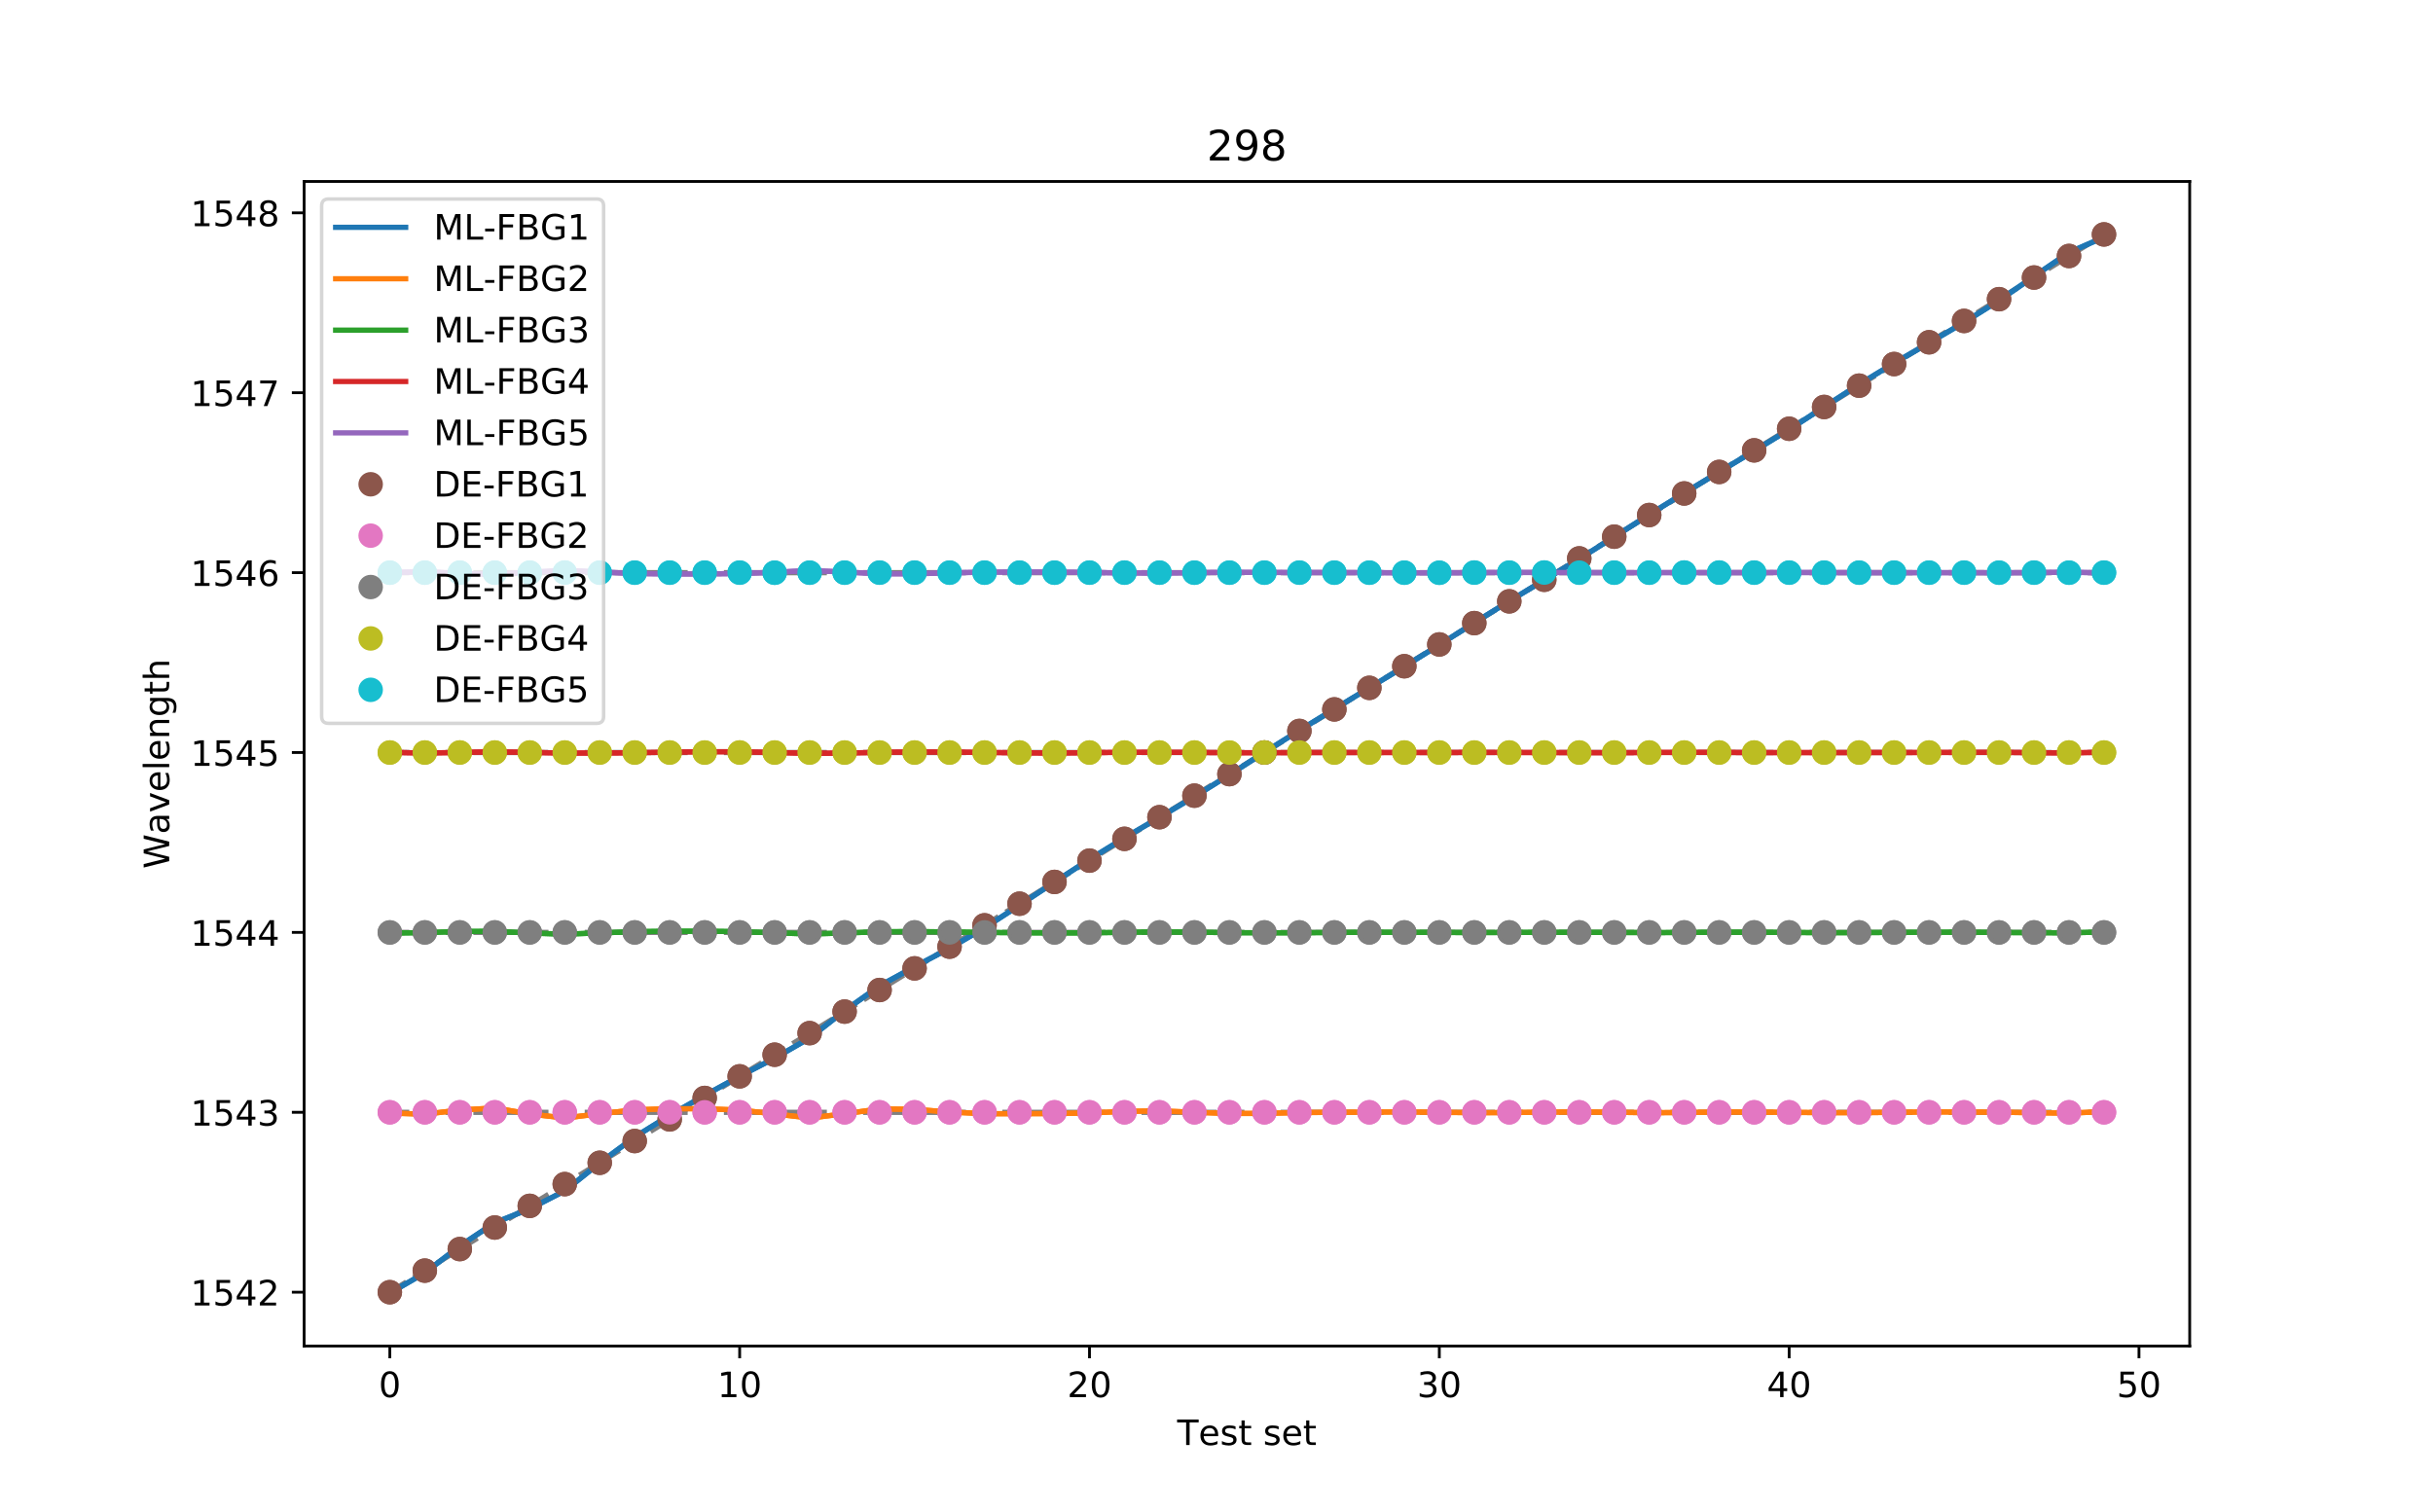 <?xml version="1.0" encoding="utf-8" standalone="no"?>
<!DOCTYPE svg PUBLIC "-//W3C//DTD SVG 1.1//EN"
  "http://www.w3.org/Graphics/SVG/1.1/DTD/svg11.dtd">
<!-- Created with matplotlib (https://matplotlib.org/) -->
<svg height="432pt" version="1.1" viewBox="0 0 694.8 432" width="694.8pt" xmlns="http://www.w3.org/2000/svg" xmlns:xlink="http://www.w3.org/1999/xlink">
 <defs>
  <style type="text/css">
*{stroke-linecap:butt;stroke-linejoin:round;}
  </style>
 </defs>
 <g id="figure_1">
  <g id="patch_1">
   <path d="M 0 432 
L 694.8 432 
L 694.8 0 
L 0 0 
z
" style="fill:#ffffff;"/>
  </g>
  <g id="axes_1">
   <g id="patch_2">
    <path d="M 86.85 384.48 
L 625.32 384.48 
L 625.32 51.84 
L 86.85 51.84 
z
" style="fill:#ffffff;"/>
   </g>
   <g id="matplotlib.axis_1">
    <g id="xtick_1">
     <g id="line2d_1">
      <defs>
       <path d="M 0 0 
L 0 3.5 
" id="m9fde95cb5a" style="stroke:#000000;stroke-width:0.8;"/>
      </defs>
      <g>
       <use style="stroke:#000000;stroke-width:0.8;" x="111.326" xlink:href="#m9fde95cb5a" y="384.48"/>
      </g>
     </g>
     <g id="text_1">
      <!-- 0 -->
      <defs>
       <path d="M 31.781 66.406 
Q 24.172 66.406 20.328 58.906 
Q 16.5 51.422 16.5 36.375 
Q 16.5 21.391 20.328 13.891 
Q 24.172 6.391 31.781 6.391 
Q 39.453 6.391 43.281 13.891 
Q 47.125 21.391 47.125 36.375 
Q 47.125 51.422 43.281 58.906 
Q 39.453 66.406 31.781 66.406 
z
M 31.781 74.219 
Q 44.047 74.219 50.516 64.516 
Q 56.984 54.828 56.984 36.375 
Q 56.984 17.969 50.516 8.266 
Q 44.047 -1.422 31.781 -1.422 
Q 19.531 -1.422 13.062 8.266 
Q 6.594 17.969 6.594 36.375 
Q 6.594 54.828 13.062 64.516 
Q 19.531 74.219 31.781 74.219 
z
" id="DejaVuSans-48"/>
      </defs>
      <g transform="translate(108.145 399.078)scale(0.1 -0.1)">
       <use xlink:href="#DejaVuSans-48"/>
      </g>
     </g>
    </g>
    <g id="xtick_2">
     <g id="line2d_2">
      <g>
       <use style="stroke:#000000;stroke-width:0.8;" x="211.228" xlink:href="#m9fde95cb5a" y="384.48"/>
      </g>
     </g>
     <g id="text_2">
      <!-- 10 -->
      <defs>
       <path d="M 12.406 8.297 
L 28.516 8.297 
L 28.516 63.922 
L 10.984 60.406 
L 10.984 69.391 
L 28.422 72.906 
L 38.281 72.906 
L 38.281 8.297 
L 54.391 8.297 
L 54.391 0 
L 12.406 0 
z
" id="DejaVuSans-49"/>
      </defs>
      <g transform="translate(204.865 399.078)scale(0.1 -0.1)">
       <use xlink:href="#DejaVuSans-49"/>
       <use x="63.623" xlink:href="#DejaVuSans-48"/>
      </g>
     </g>
    </g>
    <g id="xtick_3">
     <g id="line2d_3">
      <g>
       <use style="stroke:#000000;stroke-width:0.8;" x="311.129" xlink:href="#m9fde95cb5a" y="384.48"/>
      </g>
     </g>
     <g id="text_3">
      <!-- 20 -->
      <defs>
       <path d="M 19.188 8.297 
L 53.609 8.297 
L 53.609 0 
L 7.328 0 
L 7.328 8.297 
Q 12.938 14.109 22.625 23.891 
Q 32.328 33.688 34.812 36.531 
Q 39.547 41.844 41.422 45.531 
Q 43.312 49.219 43.312 52.781 
Q 43.312 58.594 39.234 62.25 
Q 35.156 65.922 28.609 65.922 
Q 23.969 65.922 18.812 64.312 
Q 13.672 62.703 7.812 59.422 
L 7.812 69.391 
Q 13.766 71.781 18.938 73 
Q 24.125 74.219 28.422 74.219 
Q 39.75 74.219 46.484 68.547 
Q 53.219 62.891 53.219 53.422 
Q 53.219 48.922 51.531 44.891 
Q 49.859 40.875 45.406 35.406 
Q 44.188 33.984 37.641 27.219 
Q 31.109 20.453 19.188 8.297 
z
" id="DejaVuSans-50"/>
      </defs>
      <g transform="translate(304.767 399.078)scale(0.1 -0.1)">
       <use xlink:href="#DejaVuSans-50"/>
       <use x="63.623" xlink:href="#DejaVuSans-48"/>
      </g>
     </g>
    </g>
    <g id="xtick_4">
     <g id="line2d_4">
      <g>
       <use style="stroke:#000000;stroke-width:0.8;" x="411.031" xlink:href="#m9fde95cb5a" y="384.48"/>
      </g>
     </g>
     <g id="text_4">
      <!-- 30 -->
      <defs>
       <path d="M 40.578 39.312 
Q 47.656 37.797 51.625 33 
Q 55.609 28.219 55.609 21.188 
Q 55.609 10.406 48.188 4.484 
Q 40.766 -1.422 27.094 -1.422 
Q 22.516 -1.422 17.656 -0.516 
Q 12.797 0.391 7.625 2.203 
L 7.625 11.719 
Q 11.719 9.328 16.594 8.109 
Q 21.484 6.891 26.812 6.891 
Q 36.078 6.891 40.938 10.547 
Q 45.797 14.203 45.797 21.188 
Q 45.797 27.641 41.281 31.266 
Q 36.766 34.906 28.719 34.906 
L 20.219 34.906 
L 20.219 43.016 
L 29.109 43.016 
Q 36.375 43.016 40.234 45.922 
Q 44.094 48.828 44.094 54.297 
Q 44.094 59.906 40.109 62.906 
Q 36.141 65.922 28.719 65.922 
Q 24.656 65.922 20.016 65.031 
Q 15.375 64.156 9.812 62.312 
L 9.812 71.094 
Q 15.438 72.656 20.344 73.438 
Q 25.25 74.219 29.594 74.219 
Q 40.828 74.219 47.359 69.109 
Q 53.906 64.016 53.906 55.328 
Q 53.906 49.266 50.438 45.094 
Q 46.969 40.922 40.578 39.312 
z
" id="DejaVuSans-51"/>
      </defs>
      <g transform="translate(404.668 399.078)scale(0.1 -0.1)">
       <use xlink:href="#DejaVuSans-51"/>
       <use x="63.623" xlink:href="#DejaVuSans-48"/>
      </g>
     </g>
    </g>
    <g id="xtick_5">
     <g id="line2d_5">
      <g>
       <use style="stroke:#000000;stroke-width:0.8;" x="510.933" xlink:href="#m9fde95cb5a" y="384.48"/>
      </g>
     </g>
     <g id="text_5">
      <!-- 40 -->
      <defs>
       <path d="M 37.797 64.312 
L 12.891 25.391 
L 37.797 25.391 
z
M 35.203 72.906 
L 47.609 72.906 
L 47.609 25.391 
L 58.016 25.391 
L 58.016 17.188 
L 47.609 17.188 
L 47.609 0 
L 37.797 0 
L 37.797 17.188 
L 4.891 17.188 
L 4.891 26.703 
z
" id="DejaVuSans-52"/>
      </defs>
      <g transform="translate(504.57 399.078)scale(0.1 -0.1)">
       <use xlink:href="#DejaVuSans-52"/>
       <use x="63.623" xlink:href="#DejaVuSans-48"/>
      </g>
     </g>
    </g>
    <g id="xtick_6">
     <g id="line2d_6">
      <g>
       <use style="stroke:#000000;stroke-width:0.8;" x="610.834" xlink:href="#m9fde95cb5a" y="384.48"/>
      </g>
     </g>
     <g id="text_6">
      <!-- 50 -->
      <defs>
       <path d="M 10.797 72.906 
L 49.516 72.906 
L 49.516 64.594 
L 19.828 64.594 
L 19.828 46.734 
Q 21.969 47.469 24.109 47.828 
Q 26.266 48.188 28.422 48.188 
Q 40.625 48.188 47.75 41.5 
Q 54.891 34.812 54.891 23.391 
Q 54.891 11.625 47.562 5.094 
Q 40.234 -1.422 26.906 -1.422 
Q 22.312 -1.422 17.547 -0.641 
Q 12.797 0.141 7.719 1.703 
L 7.719 11.625 
Q 12.109 9.234 16.797 8.062 
Q 21.484 6.891 26.703 6.891 
Q 35.156 6.891 40.078 11.328 
Q 45.016 15.766 45.016 23.391 
Q 45.016 31 40.078 35.438 
Q 35.156 39.891 26.703 39.891 
Q 22.75 39.891 18.812 39.016 
Q 14.891 38.141 10.797 36.281 
z
" id="DejaVuSans-53"/>
      </defs>
      <g transform="translate(604.472 399.078)scale(0.1 -0.1)">
       <use xlink:href="#DejaVuSans-53"/>
       <use x="63.623" xlink:href="#DejaVuSans-48"/>
      </g>
     </g>
    </g>
    <g id="text_7">
     <!-- Test set -->
     <defs>
      <path d="M -0.297 72.906 
L 61.375 72.906 
L 61.375 64.594 
L 35.5 64.594 
L 35.5 0 
L 25.594 0 
L 25.594 64.594 
L -0.297 64.594 
z
" id="DejaVuSans-84"/>
      <path d="M 56.203 29.594 
L 56.203 25.203 
L 14.891 25.203 
Q 15.484 15.922 20.484 11.062 
Q 25.484 6.203 34.422 6.203 
Q 39.594 6.203 44.453 7.469 
Q 49.312 8.734 54.109 11.281 
L 54.109 2.781 
Q 49.266 0.734 44.188 -0.344 
Q 39.109 -1.422 33.891 -1.422 
Q 20.797 -1.422 13.156 6.188 
Q 5.516 13.812 5.516 26.812 
Q 5.516 40.234 12.766 48.109 
Q 20.016 56 32.328 56 
Q 43.359 56 49.781 48.891 
Q 56.203 41.797 56.203 29.594 
z
M 47.219 32.234 
Q 47.125 39.594 43.094 43.984 
Q 39.062 48.391 32.422 48.391 
Q 24.906 48.391 20.391 44.141 
Q 15.875 39.891 15.188 32.172 
z
" id="DejaVuSans-101"/>
      <path d="M 44.281 53.078 
L 44.281 44.578 
Q 40.484 46.531 36.375 47.5 
Q 32.281 48.484 27.875 48.484 
Q 21.188 48.484 17.844 46.438 
Q 14.5 44.391 14.5 40.281 
Q 14.5 37.156 16.891 35.375 
Q 19.281 33.594 26.516 31.984 
L 29.594 31.297 
Q 39.156 29.25 43.188 25.516 
Q 47.219 21.781 47.219 15.094 
Q 47.219 7.469 41.188 3.016 
Q 35.156 -1.422 24.609 -1.422 
Q 20.219 -1.422 15.453 -0.562 
Q 10.688 0.297 5.422 2 
L 5.422 11.281 
Q 10.406 8.688 15.234 7.391 
Q 20.062 6.109 24.812 6.109 
Q 31.156 6.109 34.562 8.281 
Q 37.984 10.453 37.984 14.406 
Q 37.984 18.062 35.516 20.016 
Q 33.062 21.969 24.703 23.781 
L 21.578 24.516 
Q 13.234 26.266 9.516 29.906 
Q 5.812 33.547 5.812 39.891 
Q 5.812 47.609 11.281 51.797 
Q 16.75 56 26.812 56 
Q 31.781 56 36.172 55.266 
Q 40.578 54.547 44.281 53.078 
z
" id="DejaVuSans-115"/>
      <path d="M 18.312 70.219 
L 18.312 54.688 
L 36.812 54.688 
L 36.812 47.703 
L 18.312 47.703 
L 18.312 18.016 
Q 18.312 11.328 20.141 9.422 
Q 21.969 7.516 27.594 7.516 
L 36.812 7.516 
L 36.812 0 
L 27.594 0 
Q 17.188 0 13.234 3.875 
Q 9.281 7.766 9.281 18.016 
L 9.281 47.703 
L 2.688 47.703 
L 2.688 54.688 
L 9.281 54.688 
L 9.281 70.219 
z
" id="DejaVuSans-116"/>
      <path id="DejaVuSans-32"/>
     </defs>
     <g transform="translate(336.173 412.757)scale(0.1 -0.1)">
      <use xlink:href="#DejaVuSans-84"/>
      <use x="60.818" xlink:href="#DejaVuSans-101"/>
      <use x="122.342" xlink:href="#DejaVuSans-115"/>
      <use x="174.441" xlink:href="#DejaVuSans-116"/>
      <use x="213.65" xlink:href="#DejaVuSans-32"/>
      <use x="245.438" xlink:href="#DejaVuSans-115"/>
      <use x="297.537" xlink:href="#DejaVuSans-101"/>
      <use x="359.061" xlink:href="#DejaVuSans-116"/>
     </g>
    </g>
   </g>
   <g id="matplotlib.axis_2">
    <g id="ytick_1">
     <g id="line2d_7">
      <defs>
       <path d="M 0 0 
L -3.5 0 
" id="m9c73ab6db5" style="stroke:#000000;stroke-width:0.8;"/>
      </defs>
      <g>
       <use style="stroke:#000000;stroke-width:0.8;" x="86.85" xlink:href="#m9c73ab6db5" y="369.103"/>
      </g>
     </g>
     <g id="text_8">
      <!-- 1542 -->
      <g transform="translate(54.4 372.902)scale(0.1 -0.1)">
       <use xlink:href="#DejaVuSans-49"/>
       <use x="63.623" xlink:href="#DejaVuSans-53"/>
       <use x="127.246" xlink:href="#DejaVuSans-52"/>
       <use x="190.869" xlink:href="#DejaVuSans-50"/>
      </g>
     </g>
    </g>
    <g id="ytick_2">
     <g id="line2d_8">
      <g>
       <use style="stroke:#000000;stroke-width:0.8;" x="86.85" xlink:href="#m9c73ab6db5" y="317.719"/>
      </g>
     </g>
     <g id="text_9">
      <!-- 1543 -->
      <g transform="translate(54.4 321.518)scale(0.1 -0.1)">
       <use xlink:href="#DejaVuSans-49"/>
       <use x="63.623" xlink:href="#DejaVuSans-53"/>
       <use x="127.246" xlink:href="#DejaVuSans-52"/>
       <use x="190.869" xlink:href="#DejaVuSans-51"/>
      </g>
     </g>
    </g>
    <g id="ytick_3">
     <g id="line2d_9">
      <g>
       <use style="stroke:#000000;stroke-width:0.8;" x="86.85" xlink:href="#m9c73ab6db5" y="266.335"/>
      </g>
     </g>
     <g id="text_10">
      <!-- 1544 -->
      <g transform="translate(54.4 270.135)scale(0.1 -0.1)">
       <use xlink:href="#DejaVuSans-49"/>
       <use x="63.623" xlink:href="#DejaVuSans-53"/>
       <use x="127.246" xlink:href="#DejaVuSans-52"/>
       <use x="190.869" xlink:href="#DejaVuSans-52"/>
      </g>
     </g>
    </g>
    <g id="ytick_4">
     <g id="line2d_10">
      <g>
       <use style="stroke:#000000;stroke-width:0.8;" x="86.85" xlink:href="#m9c73ab6db5" y="214.952"/>
      </g>
     </g>
     <g id="text_11">
      <!-- 1545 -->
      <g transform="translate(54.4 218.751)scale(0.1 -0.1)">
       <use xlink:href="#DejaVuSans-49"/>
       <use x="63.623" xlink:href="#DejaVuSans-53"/>
       <use x="127.246" xlink:href="#DejaVuSans-52"/>
       <use x="190.869" xlink:href="#DejaVuSans-53"/>
      </g>
     </g>
    </g>
    <g id="ytick_5">
     <g id="line2d_11">
      <g>
       <use style="stroke:#000000;stroke-width:0.8;" x="86.85" xlink:href="#m9c73ab6db5" y="163.568"/>
      </g>
     </g>
     <g id="text_12">
      <!-- 1546 -->
      <defs>
       <path d="M 33.016 40.375 
Q 26.375 40.375 22.484 35.828 
Q 18.609 31.297 18.609 23.391 
Q 18.609 15.531 22.484 10.953 
Q 26.375 6.391 33.016 6.391 
Q 39.656 6.391 43.531 10.953 
Q 47.406 15.531 47.406 23.391 
Q 47.406 31.297 43.531 35.828 
Q 39.656 40.375 33.016 40.375 
z
M 52.594 71.297 
L 52.594 62.312 
Q 48.875 64.062 45.094 64.984 
Q 41.312 65.922 37.594 65.922 
Q 27.828 65.922 22.672 59.328 
Q 17.531 52.734 16.797 39.406 
Q 19.672 43.656 24.016 45.922 
Q 28.375 48.188 33.594 48.188 
Q 44.578 48.188 50.953 41.516 
Q 57.328 34.859 57.328 23.391 
Q 57.328 12.156 50.688 5.359 
Q 44.047 -1.422 33.016 -1.422 
Q 20.359 -1.422 13.672 8.266 
Q 6.984 17.969 6.984 36.375 
Q 6.984 53.656 15.188 63.938 
Q 23.391 74.219 37.203 74.219 
Q 40.922 74.219 44.703 73.484 
Q 48.484 72.75 52.594 71.297 
z
" id="DejaVuSans-54"/>
      </defs>
      <g transform="translate(54.4 167.367)scale(0.1 -0.1)">
       <use xlink:href="#DejaVuSans-49"/>
       <use x="63.623" xlink:href="#DejaVuSans-53"/>
       <use x="127.246" xlink:href="#DejaVuSans-52"/>
       <use x="190.869" xlink:href="#DejaVuSans-54"/>
      </g>
     </g>
    </g>
    <g id="ytick_6">
     <g id="line2d_12">
      <g>
       <use style="stroke:#000000;stroke-width:0.8;" x="86.85" xlink:href="#m9c73ab6db5" y="112.184"/>
      </g>
     </g>
     <g id="text_13">
      <!-- 1547 -->
      <defs>
       <path d="M 8.203 72.906 
L 55.078 72.906 
L 55.078 68.703 
L 28.609 0 
L 18.312 0 
L 43.219 64.594 
L 8.203 64.594 
z
" id="DejaVuSans-55"/>
      </defs>
      <g transform="translate(54.4 115.983)scale(0.1 -0.1)">
       <use xlink:href="#DejaVuSans-49"/>
       <use x="63.623" xlink:href="#DejaVuSans-53"/>
       <use x="127.246" xlink:href="#DejaVuSans-52"/>
       <use x="190.869" xlink:href="#DejaVuSans-55"/>
      </g>
     </g>
    </g>
    <g id="ytick_7">
     <g id="line2d_13">
      <g>
       <use style="stroke:#000000;stroke-width:0.8;" x="86.85" xlink:href="#m9c73ab6db5" y="60.8"/>
      </g>
     </g>
     <g id="text_14">
      <!-- 1548 -->
      <defs>
       <path d="M 31.781 34.625 
Q 24.75 34.625 20.719 30.859 
Q 16.703 27.094 16.703 20.516 
Q 16.703 13.922 20.719 10.156 
Q 24.75 6.391 31.781 6.391 
Q 38.812 6.391 42.859 10.172 
Q 46.922 13.969 46.922 20.516 
Q 46.922 27.094 42.891 30.859 
Q 38.875 34.625 31.781 34.625 
z
M 21.922 38.812 
Q 15.578 40.375 12.031 44.719 
Q 8.5 49.078 8.5 55.328 
Q 8.5 64.062 14.719 69.141 
Q 20.953 74.219 31.781 74.219 
Q 42.672 74.219 48.875 69.141 
Q 55.078 64.062 55.078 55.328 
Q 55.078 49.078 51.531 44.719 
Q 48 40.375 41.703 38.812 
Q 48.828 37.156 52.797 32.312 
Q 56.781 27.484 56.781 20.516 
Q 56.781 9.906 50.312 4.234 
Q 43.844 -1.422 31.781 -1.422 
Q 19.734 -1.422 13.25 4.234 
Q 6.781 9.906 6.781 20.516 
Q 6.781 27.484 10.781 32.312 
Q 14.797 37.156 21.922 38.812 
z
M 18.312 54.391 
Q 18.312 48.734 21.844 45.562 
Q 25.391 42.391 31.781 42.391 
Q 38.141 42.391 41.719 45.562 
Q 45.312 48.734 45.312 54.391 
Q 45.312 60.062 41.719 63.234 
Q 38.141 66.406 31.781 66.406 
Q 25.391 66.406 21.844 63.234 
Q 18.312 60.062 18.312 54.391 
z
" id="DejaVuSans-56"/>
      </defs>
      <g transform="translate(54.4 64.6)scale(0.1 -0.1)">
       <use xlink:href="#DejaVuSans-49"/>
       <use x="63.623" xlink:href="#DejaVuSans-53"/>
       <use x="127.246" xlink:href="#DejaVuSans-52"/>
       <use x="190.869" xlink:href="#DejaVuSans-56"/>
      </g>
     </g>
    </g>
    <g id="text_15">
     <!-- Wavelength -->
     <defs>
      <path d="M 3.328 72.906 
L 13.281 72.906 
L 28.609 11.281 
L 43.891 72.906 
L 54.984 72.906 
L 70.312 11.281 
L 85.594 72.906 
L 95.609 72.906 
L 77.297 0 
L 64.891 0 
L 49.516 63.281 
L 33.984 0 
L 21.578 0 
z
" id="DejaVuSans-87"/>
      <path d="M 34.281 27.484 
Q 23.391 27.484 19.188 25 
Q 14.984 22.516 14.984 16.5 
Q 14.984 11.719 18.141 8.906 
Q 21.297 6.109 26.703 6.109 
Q 34.188 6.109 38.703 11.406 
Q 43.219 16.703 43.219 25.484 
L 43.219 27.484 
z
M 52.203 31.203 
L 52.203 0 
L 43.219 0 
L 43.219 8.297 
Q 40.141 3.328 35.547 0.953 
Q 30.953 -1.422 24.312 -1.422 
Q 15.922 -1.422 10.953 3.297 
Q 6 8.016 6 15.922 
Q 6 25.141 12.172 29.828 
Q 18.359 34.516 30.609 34.516 
L 43.219 34.516 
L 43.219 35.406 
Q 43.219 41.609 39.141 45 
Q 35.062 48.391 27.688 48.391 
Q 23 48.391 18.547 47.266 
Q 14.109 46.141 10.016 43.891 
L 10.016 52.203 
Q 14.938 54.109 19.578 55.047 
Q 24.219 56 28.609 56 
Q 40.484 56 46.344 49.844 
Q 52.203 43.703 52.203 31.203 
z
" id="DejaVuSans-97"/>
      <path d="M 2.984 54.688 
L 12.5 54.688 
L 29.594 8.797 
L 46.688 54.688 
L 56.203 54.688 
L 35.688 0 
L 23.484 0 
z
" id="DejaVuSans-118"/>
      <path d="M 9.422 75.984 
L 18.406 75.984 
L 18.406 0 
L 9.422 0 
z
" id="DejaVuSans-108"/>
      <path d="M 54.891 33.016 
L 54.891 0 
L 45.906 0 
L 45.906 32.719 
Q 45.906 40.484 42.875 44.328 
Q 39.844 48.188 33.797 48.188 
Q 26.516 48.188 22.312 43.547 
Q 18.109 38.922 18.109 30.906 
L 18.109 0 
L 9.078 0 
L 9.078 54.688 
L 18.109 54.688 
L 18.109 46.188 
Q 21.344 51.125 25.703 53.562 
Q 30.078 56 35.797 56 
Q 45.219 56 50.047 50.172 
Q 54.891 44.344 54.891 33.016 
z
" id="DejaVuSans-110"/>
      <path d="M 45.406 27.984 
Q 45.406 37.75 41.375 43.109 
Q 37.359 48.484 30.078 48.484 
Q 22.859 48.484 18.828 43.109 
Q 14.797 37.75 14.797 27.984 
Q 14.797 18.266 18.828 12.891 
Q 22.859 7.516 30.078 7.516 
Q 37.359 7.516 41.375 12.891 
Q 45.406 18.266 45.406 27.984 
z
M 54.391 6.781 
Q 54.391 -7.172 48.188 -13.984 
Q 42 -20.797 29.203 -20.797 
Q 24.469 -20.797 20.266 -20.094 
Q 16.062 -19.391 12.109 -17.922 
L 12.109 -9.188 
Q 16.062 -11.328 19.922 -12.344 
Q 23.781 -13.375 27.781 -13.375 
Q 36.625 -13.375 41.016 -8.766 
Q 45.406 -4.156 45.406 5.172 
L 45.406 9.625 
Q 42.625 4.781 38.281 2.391 
Q 33.938 0 27.875 0 
Q 17.828 0 11.672 7.656 
Q 5.516 15.328 5.516 27.984 
Q 5.516 40.672 11.672 48.328 
Q 17.828 56 27.875 56 
Q 33.938 56 38.281 53.609 
Q 42.625 51.219 45.406 46.391 
L 45.406 54.688 
L 54.391 54.688 
z
" id="DejaVuSans-103"/>
      <path d="M 54.891 33.016 
L 54.891 0 
L 45.906 0 
L 45.906 32.719 
Q 45.906 40.484 42.875 44.328 
Q 39.844 48.188 33.797 48.188 
Q 26.516 48.188 22.312 43.547 
Q 18.109 38.922 18.109 30.906 
L 18.109 0 
L 9.078 0 
L 9.078 75.984 
L 18.109 75.984 
L 18.109 46.188 
Q 21.344 51.125 25.703 53.562 
Q 30.078 56 35.797 56 
Q 45.219 56 50.047 50.172 
Q 54.891 44.344 54.891 33.016 
z
" id="DejaVuSans-104"/>
     </defs>
     <g transform="translate(48.32 248.137)rotate(-90)scale(0.1 -0.1)">
      <use xlink:href="#DejaVuSans-87"/>
      <use x="98.783" xlink:href="#DejaVuSans-97"/>
      <use x="160.062" xlink:href="#DejaVuSans-118"/>
      <use x="219.242" xlink:href="#DejaVuSans-101"/>
      <use x="280.766" xlink:href="#DejaVuSans-108"/>
      <use x="308.549" xlink:href="#DejaVuSans-101"/>
      <use x="370.072" xlink:href="#DejaVuSans-110"/>
      <use x="433.451" xlink:href="#DejaVuSans-103"/>
      <use x="496.928" xlink:href="#DejaVuSans-116"/>
      <use x="536.137" xlink:href="#DejaVuSans-104"/>
     </g>
    </g>
   </g>
   <g id="line2d_14">
    <path clip-path="url(#pfbe82dd337)" d="M 111.326 369.103 
L 121.316 362.937 
L 131.306 356.771 
L 141.296 350.605 
L 151.287 344.439 
L 161.277 338.273 
L 171.267 332.107 
L 181.257 325.941 
L 191.247 319.774 
L 201.237 313.608 
L 211.228 307.442 
L 221.218 301.276 
L 231.208 295.11 
L 241.198 288.944 
L 251.188 282.778 
L 261.178 276.612 
L 271.169 270.446 
L 281.159 264.28 
L 291.149 258.114 
L 301.139 251.948 
L 311.129 245.782 
L 321.119 239.616 
L 331.11 233.45 
L 341.1 227.284 
L 351.09 221.118 
L 361.08 214.952 
L 371.07 208.786 
L 381.06 202.62 
L 391.051 196.454 
L 401.041 190.287 
L 411.031 184.121 
L 421.021 177.955 
L 431.011 171.789 
L 441.001 165.623 
L 450.992 159.457 
L 460.982 153.291 
L 470.972 147.125 
L 480.962 140.959 
L 490.952 134.793 
L 500.942 128.627 
L 510.933 122.461 
L 520.923 116.295 
L 530.913 110.129 
L 540.903 103.963 
L 550.893 97.797 
L 560.883 91.631 
L 570.874 85.465 
L 580.864 79.299 
L 590.854 73.133 
L 600.844 66.967 
" style="fill:none;stroke:#808080;stroke-dasharray:5.55,2.4;stroke-dashoffset:0;stroke-width:1.5;"/>
   </g>
   <g id="line2d_15">
    <path clip-path="url(#pfbe82dd337)" d="M 111.326 317.719 
L 121.316 317.719 
L 131.306 317.719 
L 141.296 317.719 
L 151.287 317.719 
L 161.277 317.719 
L 171.267 317.719 
L 181.257 317.719 
L 191.247 317.719 
L 201.237 317.719 
L 211.228 317.719 
L 221.218 317.719 
L 231.208 317.719 
L 241.198 317.719 
L 251.188 317.719 
L 261.178 317.719 
L 271.169 317.719 
L 281.159 317.719 
L 291.149 317.719 
L 301.139 317.719 
L 311.129 317.719 
L 321.119 317.719 
L 331.11 317.719 
L 341.1 317.719 
L 351.09 317.719 
L 361.08 317.719 
L 371.07 317.719 
L 381.06 317.719 
L 391.051 317.719 
L 401.041 317.719 
L 411.031 317.719 
L 421.021 317.719 
L 431.011 317.719 
L 441.001 317.719 
L 450.992 317.719 
L 460.982 317.719 
L 470.972 317.719 
L 480.962 317.719 
L 490.952 317.719 
L 500.942 317.719 
L 510.933 317.719 
L 520.923 317.719 
L 530.913 317.719 
L 540.903 317.719 
L 550.893 317.719 
L 560.883 317.719 
L 570.874 317.719 
L 580.864 317.719 
L 590.854 317.719 
L 600.844 317.719 
" style="fill:none;stroke:#808080;stroke-dasharray:5.55,2.4;stroke-dashoffset:0;stroke-width:1.5;"/>
   </g>
   <g id="line2d_16">
    <path clip-path="url(#pfbe82dd337)" d="M 111.326 266.335 
L 121.316 266.335 
L 131.306 266.335 
L 141.296 266.335 
L 151.287 266.335 
L 161.277 266.335 
L 171.267 266.335 
L 181.257 266.335 
L 191.247 266.335 
L 201.237 266.335 
L 211.228 266.335 
L 221.218 266.335 
L 231.208 266.335 
L 241.198 266.335 
L 251.188 266.335 
L 261.178 266.335 
L 271.169 266.335 
L 281.159 266.335 
L 291.149 266.335 
L 301.139 266.335 
L 311.129 266.335 
L 321.119 266.335 
L 331.11 266.335 
L 341.1 266.335 
L 351.09 266.335 
L 361.08 266.335 
L 371.07 266.335 
L 381.06 266.335 
L 391.051 266.335 
L 401.041 266.335 
L 411.031 266.335 
L 421.021 266.335 
L 431.011 266.335 
L 441.001 266.335 
L 450.992 266.335 
L 460.982 266.335 
L 470.972 266.335 
L 480.962 266.335 
L 490.952 266.335 
L 500.942 266.335 
L 510.933 266.335 
L 520.923 266.335 
L 530.913 266.335 
L 540.903 266.335 
L 550.893 266.335 
L 560.883 266.335 
L 570.874 266.335 
L 580.864 266.335 
L 590.854 266.335 
L 600.844 266.335 
" style="fill:none;stroke:#808080;stroke-dasharray:5.55,2.4;stroke-dashoffset:0;stroke-width:1.5;"/>
   </g>
   <g id="line2d_17">
    <path clip-path="url(#pfbe82dd337)" d="M 111.326 214.952 
L 121.316 214.952 
L 131.306 214.952 
L 141.296 214.952 
L 151.287 214.952 
L 161.277 214.952 
L 171.267 214.952 
L 181.257 214.952 
L 191.247 214.952 
L 201.237 214.952 
L 211.228 214.952 
L 221.218 214.952 
L 231.208 214.952 
L 241.198 214.952 
L 251.188 214.952 
L 261.178 214.952 
L 271.169 214.952 
L 281.159 214.952 
L 291.149 214.952 
L 301.139 214.952 
L 311.129 214.952 
L 321.119 214.952 
L 331.11 214.952 
L 341.1 214.952 
L 351.09 214.952 
L 361.08 214.952 
L 371.07 214.952 
L 381.06 214.952 
L 391.051 214.952 
L 401.041 214.952 
L 411.031 214.952 
L 421.021 214.952 
L 431.011 214.952 
L 441.001 214.952 
L 450.992 214.952 
L 460.982 214.952 
L 470.972 214.952 
L 480.962 214.952 
L 490.952 214.952 
L 500.942 214.952 
L 510.933 214.952 
L 520.923 214.952 
L 530.913 214.952 
L 540.903 214.952 
L 550.893 214.952 
L 560.883 214.952 
L 570.874 214.952 
L 580.864 214.952 
L 590.854 214.952 
L 600.844 214.952 
" style="fill:none;stroke:#808080;stroke-dasharray:5.55,2.4;stroke-dashoffset:0;stroke-width:1.5;"/>
   </g>
   <g id="line2d_18">
    <path clip-path="url(#pfbe82dd337)" d="M 111.326 163.568 
L 121.316 163.568 
L 131.306 163.568 
L 141.296 163.568 
L 151.287 163.568 
L 161.277 163.568 
L 171.267 163.568 
L 181.257 163.568 
L 191.247 163.568 
L 201.237 163.568 
L 211.228 163.568 
L 221.218 163.568 
L 231.208 163.568 
L 241.198 163.568 
L 251.188 163.568 
L 261.178 163.568 
L 271.169 163.568 
L 281.159 163.568 
L 291.149 163.568 
L 301.139 163.568 
L 311.129 163.568 
L 321.119 163.568 
L 331.11 163.568 
L 341.1 163.568 
L 351.09 163.568 
L 361.08 163.568 
L 371.07 163.568 
L 381.06 163.568 
L 391.051 163.568 
L 401.041 163.568 
L 411.031 163.568 
L 421.021 163.568 
L 431.011 163.568 
L 441.001 163.568 
L 450.992 163.568 
L 460.982 163.568 
L 470.972 163.568 
L 480.962 163.568 
L 490.952 163.568 
L 500.942 163.568 
L 510.933 163.568 
L 520.923 163.568 
L 530.913 163.568 
L 540.903 163.568 
L 550.893 163.568 
L 560.883 163.568 
L 570.874 163.568 
L 580.864 163.568 
L 590.854 163.568 
L 600.844 163.568 
" style="fill:none;stroke:#808080;stroke-dasharray:5.55,2.4;stroke-dashoffset:0;stroke-width:1.5;"/>
   </g>
   <g id="line2d_19">
    <path clip-path="url(#pfbe82dd337)" d="M 111.326 369.36 
L 121.316 363.583 
L 131.306 355.887 
L 141.296 349.251 
L 151.287 345.293 
L 161.277 340.156 
L 171.267 332.171 
L 181.257 324.782 
L 191.247 318.572 
L 201.237 312.883 
L 211.228 307.414 
L 221.218 302.258 
L 231.208 296.512 
L 241.198 288.684 
L 251.188 281.59 
L 261.178 276.12 
L 271.169 270.87 
L 281.159 265.031 
L 291.149 258.551 
L 301.139 251.953 
L 311.129 245.454 
L 321.119 239.314 
L 331.11 233.474 
L 341.1 227.553 
L 351.09 221.306 
L 361.08 214.895 
L 371.07 208.629 
L 381.06 202.52 
L 391.051 196.461 
L 401.041 190.395 
L 411.031 184.192 
L 421.021 177.882 
L 431.011 171.703 
L 441.001 165.675 
L 450.992 159.629 
L 460.982 153.35 
L 470.972 146.99 
L 480.962 140.818 
L 490.952 134.803 
L 500.942 128.8 
L 510.933 122.697 
L 520.923 116.236 
L 530.913 109.782 
L 540.903 103.716 
L 550.893 97.94 
L 560.883 92.087 
L 570.874 85.827 
L 580.864 78.934 
L 590.854 72.091 
L 600.844 67.75 
" style="fill:none;stroke:#1f77b4;stroke-linecap:square;stroke-width:1.5;"/>
   </g>
   <g id="line2d_20">
    <path clip-path="url(#pfbe82dd337)" d="M 111.326 317.939 
L 121.316 318.259 
L 131.306 317.067 
L 141.296 316.477 
L 151.287 318.202 
L 161.277 319.35 
L 171.267 318.133 
L 181.257 317.023 
L 191.247 316.672 
L 201.237 316.703 
L 211.228 317.073 
L 221.218 318.164 
L 231.208 319.356 
L 241.198 318.146 
L 251.188 316.753 
L 261.178 316.866 
L 271.169 317.638 
L 281.159 318.114 
L 291.149 318.121 
L 301.139 318.077 
L 311.129 317.926 
L 321.119 317.456 
L 331.11 317.311 
L 341.1 317.707 
L 351.09 318.064 
L 361.08 318.026 
L 371.07 317.801 
L 381.06 317.725 
L 391.051 317.663 
L 401.041 317.6 
L 411.031 317.725 
L 421.021 317.819 
L 431.011 317.807 
L 441.001 317.669 
L 450.992 317.619 
L 460.982 317.7 
L 470.972 317.838 
L 480.962 317.776 
L 490.952 317.638 
L 500.942 317.65 
L 510.933 317.732 
L 520.923 317.813 
L 530.913 317.832 
L 540.903 317.725 
L 550.893 317.619 
L 560.883 317.631 
L 570.874 317.688 
L 580.864 317.845 
L 590.854 317.964 
L 600.844 317.518 
" style="fill:none;stroke:#ff7f0e;stroke-linecap:square;stroke-width:1.5;"/>
   </g>
   <g id="line2d_21">
    <path clip-path="url(#pfbe82dd337)" d="M 111.326 266.524 
L 121.316 266.392 
L 131.306 266.072 
L 141.296 266.022 
L 151.287 266.517 
L 161.277 266.837 
L 171.267 266.48 
L 181.257 266.128 
L 191.247 265.99 
L 201.237 265.997 
L 211.228 266.116 
L 221.218 266.448 
L 231.208 266.787 
L 241.198 266.505 
L 251.188 266.153 
L 261.178 266.084 
L 271.169 266.204 
L 281.159 266.342 
L 291.149 266.423 
L 301.139 266.498 
L 311.129 266.455 
L 321.119 266.304 
L 331.11 266.185 
L 341.1 266.266 
L 351.09 266.404 
L 361.08 266.448 
L 371.07 266.436 
L 381.06 266.348 
L 391.051 266.298 
L 401.041 266.291 
L 411.031 266.335 
L 421.021 266.386 
L 431.011 266.342 
L 441.001 266.304 
L 450.992 266.31 
L 460.982 266.348 
L 470.972 266.392 
L 480.962 266.36 
L 490.952 266.279 
L 500.942 266.279 
L 510.933 266.342 
L 520.923 266.417 
L 530.913 266.392 
L 540.903 266.335 
L 550.893 266.273 
L 560.883 266.26 
L 570.874 266.348 
L 580.864 266.423 
L 590.854 266.442 
L 600.844 266.229 
" style="fill:none;stroke:#2ca02c;stroke-linecap:square;stroke-width:1.5;"/>
   </g>
   <g id="line2d_22">
    <path clip-path="url(#pfbe82dd337)" d="M 111.326 214.895 
L 121.316 215.108 
L 131.306 214.92 
L 141.296 214.745 
L 151.287 214.914 
L 161.277 215.115 
L 171.267 215.102 
L 181.257 215.014 
L 191.247 214.864 
L 201.237 214.726 
L 211.228 214.745 
L 221.218 214.945 
L 231.208 215.19 
L 241.198 215.115 
L 251.188 214.901 
L 261.178 214.795 
L 271.169 214.826 
L 281.159 214.927 
L 291.149 215.039 
L 301.139 215.102 
L 311.129 214.996 
L 321.119 214.895 
L 331.11 214.895 
L 341.1 214.933 
L 351.09 215.002 
L 361.08 215.014 
L 371.07 214.964 
L 381.06 214.952 
L 391.051 214.952 
L 401.041 214.952 
L 411.031 214.964 
L 421.021 214.927 
L 431.011 214.939 
L 441.001 214.952 
L 450.992 214.983 
L 460.982 215.008 
L 470.972 214.958 
L 480.962 214.908 
L 490.952 214.914 
L 500.942 214.977 
L 510.933 214.97 
L 520.923 214.97 
L 530.913 214.958 
L 540.903 214.952 
L 550.893 214.952 
L 560.883 214.92 
L 570.874 214.901 
L 580.864 215.002 
L 590.854 215.071 
L 600.844 214.858 
" style="fill:none;stroke:#d62728;stroke-linecap:square;stroke-width:1.5;"/>
   </g>
   <g id="line2d_23">
    <path clip-path="url(#pfbe82dd337)" d="M 111.326 163.549 
L 121.316 163.317 
L 131.306 163.775 
L 141.296 164.038 
L 151.287 163.449 
L 161.277 162.953 
L 171.267 163.373 
L 181.257 163.813 
L 191.247 163.951 
L 201.237 163.932 
L 211.228 163.825 
L 221.218 163.455 
L 231.208 162.978 
L 241.198 163.38 
L 251.188 163.894 
L 261.178 163.894 
L 271.169 163.637 
L 281.159 163.43 
L 291.149 163.405 
L 301.139 163.424 
L 311.129 163.505 
L 321.119 163.662 
L 331.11 163.687 
L 341.1 163.562 
L 351.09 163.486 
L 361.08 163.518 
L 371.07 163.537 
L 381.06 163.543 
L 391.051 163.555 
L 401.041 163.618 
L 411.031 163.606 
L 421.021 163.568 
L 431.011 163.511 
L 441.001 163.511 
L 450.992 163.549 
L 460.982 163.562 
L 470.972 163.574 
L 480.962 163.549 
L 490.952 163.574 
L 500.942 163.549 
L 510.933 163.543 
L 520.923 163.537 
L 530.913 163.568 
L 540.903 163.574 
L 550.893 163.574 
L 560.883 163.562 
L 570.874 163.599 
L 580.864 163.562 
L 590.854 163.442 
L 600.844 163.643 
" style="fill:none;stroke:#9467bd;stroke-linecap:square;stroke-width:1.5;"/>
   </g>
   <g id="line2d_24">
    <defs>
     <path d="M 0 3 
C 0.796 3 1.559 2.684 2.121 2.121 
C 2.684 1.559 3 0.796 3 0 
C 3 -0.796 2.684 -1.559 2.121 -2.121 
C 1.559 -2.684 0.796 -3 0 -3 
C -0.796 -3 -1.559 -2.684 -2.121 -2.121 
C -2.684 -1.559 -3 -0.796 -3 0 
C -3 0.796 -2.684 1.559 -2.121 2.121 
C -1.559 2.684 -0.796 3 0 3 
z
" id="m8dce2fcc55" style="stroke:#8c564b;"/>
    </defs>
    <g clip-path="url(#pfbe82dd337)">
     <use style="fill:#8c564b;stroke:#8c564b;" x="111.326" xlink:href="#m8dce2fcc55" y="369.103"/>
     <use style="fill:#8c564b;stroke:#8c564b;" x="121.316" xlink:href="#m8dce2fcc55" y="362.943"/>
     <use style="fill:#8c564b;stroke:#8c564b;" x="131.306" xlink:href="#m8dce2fcc55" y="356.784"/>
     <use style="fill:#8c564b;stroke:#8c564b;" x="141.296" xlink:href="#m8dce2fcc55" y="350.631"/>
     <use style="fill:#8c564b;stroke:#8c564b;" x="151.287" xlink:href="#m8dce2fcc55" y="344.446"/>
     <use style="fill:#8c564b;stroke:#8c564b;" x="161.277" xlink:href="#m8dce2fcc55" y="338.23"/>
     <use style="fill:#8c564b;stroke:#8c564b;" x="171.267" xlink:href="#m8dce2fcc55" y="332.139"/>
     <use style="fill:#8c564b;stroke:#8c564b;" x="181.257" xlink:href="#m8dce2fcc55" y="325.923"/>
     <use style="fill:#8c564b;stroke:#8c564b;" x="191.247" xlink:href="#m8dce2fcc55" y="319.745"/>
     <use style="fill:#8c564b;stroke:#8c564b;" x="201.237" xlink:href="#m8dce2fcc55" y="313.623"/>
     <use style="fill:#8c564b;stroke:#8c564b;" x="211.228" xlink:href="#m8dce2fcc55" y="307.445"/>
     <use style="fill:#8c564b;stroke:#8c564b;" x="221.218" xlink:href="#m8dce2fcc55" y="301.267"/>
     <use style="fill:#8c564b;stroke:#8c564b;" x="231.208" xlink:href="#m8dce2fcc55" y="295.101"/>
     <use style="fill:#8c564b;stroke:#8c564b;" x="241.198" xlink:href="#m8dce2fcc55" y="288.954"/>
     <use style="fill:#8c564b;stroke:#8c564b;" x="251.188" xlink:href="#m8dce2fcc55" y="282.788"/>
     <use style="fill:#8c564b;stroke:#8c564b;" x="261.178" xlink:href="#m8dce2fcc55" y="276.61"/>
     <use style="fill:#8c564b;stroke:#8c564b;" x="271.169" xlink:href="#m8dce2fcc55" y="270.4"/>
     <use style="fill:#8c564b;stroke:#8c564b;" x="281.159" xlink:href="#m8dce2fcc55" y="264.309"/>
     <use style="fill:#8c564b;stroke:#8c564b;" x="291.149" xlink:href="#m8dce2fcc55" y="258.131"/>
     <use style="fill:#8c564b;stroke:#8c564b;" x="301.139" xlink:href="#m8dce2fcc55" y="251.915"/>
     <use style="fill:#8c564b;stroke:#8c564b;" x="311.129" xlink:href="#m8dce2fcc55" y="245.825"/>
     <use style="fill:#8c564b;stroke:#8c564b;" x="321.119" xlink:href="#m8dce2fcc55" y="239.609"/>
     <use style="fill:#8c564b;stroke:#8c564b;" x="331.11" xlink:href="#m8dce2fcc55" y="233.424"/>
     <use style="fill:#8c564b;stroke:#8c564b;" x="341.1" xlink:href="#m8dce2fcc55" y="227.271"/>
     <use style="fill:#8c564b;stroke:#8c564b;" x="351.09" xlink:href="#m8dce2fcc55" y="221.117"/>
     <use style="fill:#8c564b;stroke:#8c564b;" x="361.08" xlink:href="#m8dce2fcc55" y="214.952"/>
     <use style="fill:#8c564b;stroke:#8c564b;" x="371.07" xlink:href="#m8dce2fcc55" y="208.792"/>
     <use style="fill:#8c564b;stroke:#8c564b;" x="381.06" xlink:href="#m8dce2fcc55" y="202.633"/>
     <use style="fill:#8c564b;stroke:#8c564b;" x="391.051" xlink:href="#m8dce2fcc55" y="196.479"/>
     <use style="fill:#8c564b;stroke:#8c564b;" x="401.041" xlink:href="#m8dce2fcc55" y="190.301"/>
     <use style="fill:#8c564b;stroke:#8c564b;" x="411.031" xlink:href="#m8dce2fcc55" y="184.079"/>
     <use style="fill:#8c564b;stroke:#8c564b;" x="421.021" xlink:href="#m8dce2fcc55" y="177.988"/>
     <use style="fill:#8c564b;stroke:#8c564b;" x="431.011" xlink:href="#m8dce2fcc55" y="171.766"/>
     <use style="fill:#8c564b;stroke:#8c564b;" x="441.001" xlink:href="#m8dce2fcc55" y="165.6"/>
     <use style="fill:#8c564b;stroke:#8c564b;" x="450.992" xlink:href="#m8dce2fcc55" y="159.503"/>
     <use style="fill:#8c564b;stroke:#8c564b;" x="460.982" xlink:href="#m8dce2fcc55" y="153.294"/>
     <use style="fill:#8c564b;stroke:#8c564b;" x="470.972" xlink:href="#m8dce2fcc55" y="147.115"/>
     <use style="fill:#8c564b;stroke:#8c564b;" x="480.962" xlink:href="#m8dce2fcc55" y="140.95"/>
     <use style="fill:#8c564b;stroke:#8c564b;" x="490.952" xlink:href="#m8dce2fcc55" y="134.803"/>
     <use style="fill:#8c564b;stroke:#8c564b;" x="500.942" xlink:href="#m8dce2fcc55" y="128.637"/>
     <use style="fill:#8c564b;stroke:#8c564b;" x="510.933" xlink:href="#m8dce2fcc55" y="122.471"/>
     <use style="fill:#8c564b;stroke:#8c564b;" x="520.923" xlink:href="#m8dce2fcc55" y="116.249"/>
     <use style="fill:#8c564b;stroke:#8c564b;" x="530.913" xlink:href="#m8dce2fcc55" y="110.158"/>
     <use style="fill:#8c564b;stroke:#8c564b;" x="540.903" xlink:href="#m8dce2fcc55" y="103.986"/>
     <use style="fill:#8c564b;stroke:#8c564b;" x="550.893" xlink:href="#m8dce2fcc55" y="97.764"/>
     <use style="fill:#8c564b;stroke:#8c564b;" x="560.883" xlink:href="#m8dce2fcc55" y="91.673"/>
     <use style="fill:#8c564b;stroke:#8c564b;" x="570.874" xlink:href="#m8dce2fcc55" y="85.457"/>
     <use style="fill:#8c564b;stroke:#8c564b;" x="580.864" xlink:href="#m8dce2fcc55" y="79.273"/>
     <use style="fill:#8c564b;stroke:#8c564b;" x="590.854" xlink:href="#m8dce2fcc55" y="73.12"/>
     <use style="fill:#8c564b;stroke:#8c564b;" x="600.844" xlink:href="#m8dce2fcc55" y="66.96"/>
    </g>
   </g>
   <g id="line2d_25">
    <defs>
     <path d="M 0 3 
C 0.796 3 1.559 2.684 2.121 2.121 
C 2.684 1.559 3 0.796 3 0 
C 3 -0.796 2.684 -1.559 2.121 -2.121 
C 1.559 -2.684 0.796 -3 0 -3 
C -0.796 -3 -1.559 -2.684 -2.121 -2.121 
C -2.684 -1.559 -3 -0.796 -3 0 
C -3 0.796 -2.684 1.559 -2.121 2.121 
C -1.559 2.684 -0.796 3 0 3 
z
" id="mcc9d10edbd" style="stroke:#e377c2;"/>
    </defs>
    <g clip-path="url(#pfbe82dd337)">
     <use style="fill:#e377c2;stroke:#e377c2;" x="111.326" xlink:href="#mcc9d10edbd" y="317.719"/>
     <use style="fill:#e377c2;stroke:#e377c2;" x="121.316" xlink:href="#mcc9d10edbd" y="317.719"/>
     <use style="fill:#e377c2;stroke:#e377c2;" x="131.306" xlink:href="#mcc9d10edbd" y="317.719"/>
     <use style="fill:#e377c2;stroke:#e377c2;" x="141.296" xlink:href="#mcc9d10edbd" y="317.719"/>
     <use style="fill:#e377c2;stroke:#e377c2;" x="151.287" xlink:href="#mcc9d10edbd" y="317.719"/>
     <use style="fill:#e377c2;stroke:#e377c2;" x="161.277" xlink:href="#mcc9d10edbd" y="317.719"/>
     <use style="fill:#e377c2;stroke:#e377c2;" x="171.267" xlink:href="#mcc9d10edbd" y="317.719"/>
     <use style="fill:#e377c2;stroke:#e377c2;" x="181.257" xlink:href="#mcc9d10edbd" y="317.719"/>
     <use style="fill:#e377c2;stroke:#e377c2;" x="191.247" xlink:href="#mcc9d10edbd" y="317.713"/>
     <use style="fill:#e377c2;stroke:#e377c2;" x="201.237" xlink:href="#mcc9d10edbd" y="317.719"/>
     <use style="fill:#e377c2;stroke:#e377c2;" x="211.228" xlink:href="#mcc9d10edbd" y="317.719"/>
     <use style="fill:#e377c2;stroke:#e377c2;" x="221.218" xlink:href="#mcc9d10edbd" y="317.719"/>
     <use style="fill:#e377c2;stroke:#e377c2;" x="231.208" xlink:href="#mcc9d10edbd" y="317.719"/>
     <use style="fill:#e377c2;stroke:#e377c2;" x="241.198" xlink:href="#mcc9d10edbd" y="317.719"/>
     <use style="fill:#e377c2;stroke:#e377c2;" x="251.188" xlink:href="#mcc9d10edbd" y="317.719"/>
     <use style="fill:#e377c2;stroke:#e377c2;" x="261.178" xlink:href="#mcc9d10edbd" y="317.719"/>
     <use style="fill:#e377c2;stroke:#e377c2;" x="271.169" xlink:href="#mcc9d10edbd" y="317.719"/>
     <use style="fill:#e377c2;stroke:#e377c2;" x="281.159" xlink:href="#mcc9d10edbd" y="317.719"/>
     <use style="fill:#e377c2;stroke:#e377c2;" x="291.149" xlink:href="#mcc9d10edbd" y="317.719"/>
     <use style="fill:#e377c2;stroke:#e377c2;" x="301.139" xlink:href="#mcc9d10edbd" y="317.719"/>
     <use style="fill:#e377c2;stroke:#e377c2;" x="311.129" xlink:href="#mcc9d10edbd" y="317.719"/>
     <use style="fill:#e377c2;stroke:#e377c2;" x="321.119" xlink:href="#mcc9d10edbd" y="317.719"/>
     <use style="fill:#e377c2;stroke:#e377c2;" x="331.11" xlink:href="#mcc9d10edbd" y="317.719"/>
     <use style="fill:#e377c2;stroke:#e377c2;" x="341.1" xlink:href="#mcc9d10edbd" y="317.719"/>
     <use style="fill:#e377c2;stroke:#e377c2;" x="351.09" xlink:href="#mcc9d10edbd" y="317.719"/>
     <use style="fill:#e377c2;stroke:#e377c2;" x="361.08" xlink:href="#mcc9d10edbd" y="317.719"/>
     <use style="fill:#e377c2;stroke:#e377c2;" x="371.07" xlink:href="#mcc9d10edbd" y="317.719"/>
     <use style="fill:#e377c2;stroke:#e377c2;" x="381.06" xlink:href="#mcc9d10edbd" y="317.719"/>
     <use style="fill:#e377c2;stroke:#e377c2;" x="391.051" xlink:href="#mcc9d10edbd" y="317.719"/>
     <use style="fill:#e377c2;stroke:#e377c2;" x="401.041" xlink:href="#mcc9d10edbd" y="317.719"/>
     <use style="fill:#e377c2;stroke:#e377c2;" x="411.031" xlink:href="#mcc9d10edbd" y="317.719"/>
     <use style="fill:#e377c2;stroke:#e377c2;" x="421.021" xlink:href="#mcc9d10edbd" y="317.719"/>
     <use style="fill:#e377c2;stroke:#e377c2;" x="431.011" xlink:href="#mcc9d10edbd" y="317.719"/>
     <use style="fill:#e377c2;stroke:#e377c2;" x="441.001" xlink:href="#mcc9d10edbd" y="317.719"/>
     <use style="fill:#e377c2;stroke:#e377c2;" x="450.992" xlink:href="#mcc9d10edbd" y="317.719"/>
     <use style="fill:#e377c2;stroke:#e377c2;" x="460.982" xlink:href="#mcc9d10edbd" y="317.719"/>
     <use style="fill:#e377c2;stroke:#e377c2;" x="470.972" xlink:href="#mcc9d10edbd" y="317.719"/>
     <use style="fill:#e377c2;stroke:#e377c2;" x="480.962" xlink:href="#mcc9d10edbd" y="317.719"/>
     <use style="fill:#e377c2;stroke:#e377c2;" x="490.952" xlink:href="#mcc9d10edbd" y="317.719"/>
     <use style="fill:#e377c2;stroke:#e377c2;" x="500.942" xlink:href="#mcc9d10edbd" y="317.719"/>
     <use style="fill:#e377c2;stroke:#e377c2;" x="510.933" xlink:href="#mcc9d10edbd" y="317.719"/>
     <use style="fill:#e377c2;stroke:#e377c2;" x="520.923" xlink:href="#mcc9d10edbd" y="317.719"/>
     <use style="fill:#e377c2;stroke:#e377c2;" x="530.913" xlink:href="#mcc9d10edbd" y="317.719"/>
     <use style="fill:#e377c2;stroke:#e377c2;" x="540.903" xlink:href="#mcc9d10edbd" y="317.719"/>
     <use style="fill:#e377c2;stroke:#e377c2;" x="550.893" xlink:href="#mcc9d10edbd" y="317.713"/>
     <use style="fill:#e377c2;stroke:#e377c2;" x="560.883" xlink:href="#mcc9d10edbd" y="317.719"/>
     <use style="fill:#e377c2;stroke:#e377c2;" x="570.874" xlink:href="#mcc9d10edbd" y="317.719"/>
     <use style="fill:#e377c2;stroke:#e377c2;" x="580.864" xlink:href="#mcc9d10edbd" y="317.719"/>
     <use style="fill:#e377c2;stroke:#e377c2;" x="590.854" xlink:href="#mcc9d10edbd" y="317.719"/>
     <use style="fill:#e377c2;stroke:#e377c2;" x="600.844" xlink:href="#mcc9d10edbd" y="317.719"/>
    </g>
   </g>
   <g id="line2d_26">
    <defs>
     <path d="M 0 3 
C 0.796 3 1.559 2.684 2.121 2.121 
C 2.684 1.559 3 0.796 3 0 
C 3 -0.796 2.684 -1.559 2.121 -2.121 
C 1.559 -2.684 0.796 -3 0 -3 
C -0.796 -3 -1.559 -2.684 -2.121 -2.121 
C -2.684 -1.559 -3 -0.796 -3 0 
C -3 0.796 -2.684 1.559 -2.121 2.121 
C -1.559 2.684 -0.796 3 0 3 
z
" id="ma91ff5be04" style="stroke:#7f7f7f;"/>
    </defs>
    <g clip-path="url(#pfbe82dd337)">
     <use style="fill:#7f7f7f;stroke:#7f7f7f;" x="111.326" xlink:href="#ma91ff5be04" y="266.342"/>
     <use style="fill:#7f7f7f;stroke:#7f7f7f;" x="121.316" xlink:href="#ma91ff5be04" y="266.335"/>
     <use style="fill:#7f7f7f;stroke:#7f7f7f;" x="131.306" xlink:href="#ma91ff5be04" y="266.335"/>
     <use style="fill:#7f7f7f;stroke:#7f7f7f;" x="141.296" xlink:href="#ma91ff5be04" y="266.335"/>
     <use style="fill:#7f7f7f;stroke:#7f7f7f;" x="151.287" xlink:href="#ma91ff5be04" y="266.335"/>
     <use style="fill:#7f7f7f;stroke:#7f7f7f;" x="161.277" xlink:href="#ma91ff5be04" y="266.329"/>
     <use style="fill:#7f7f7f;stroke:#7f7f7f;" x="171.267" xlink:href="#ma91ff5be04" y="266.335"/>
     <use style="fill:#7f7f7f;stroke:#7f7f7f;" x="181.257" xlink:href="#ma91ff5be04" y="266.335"/>
     <use style="fill:#7f7f7f;stroke:#7f7f7f;" x="191.247" xlink:href="#ma91ff5be04" y="266.335"/>
     <use style="fill:#7f7f7f;stroke:#7f7f7f;" x="201.237" xlink:href="#ma91ff5be04" y="266.335"/>
     <use style="fill:#7f7f7f;stroke:#7f7f7f;" x="211.228" xlink:href="#ma91ff5be04" y="266.335"/>
     <use style="fill:#7f7f7f;stroke:#7f7f7f;" x="221.218" xlink:href="#ma91ff5be04" y="266.335"/>
     <use style="fill:#7f7f7f;stroke:#7f7f7f;" x="231.208" xlink:href="#ma91ff5be04" y="266.335"/>
     <use style="fill:#7f7f7f;stroke:#7f7f7f;" x="241.198" xlink:href="#ma91ff5be04" y="266.329"/>
     <use style="fill:#7f7f7f;stroke:#7f7f7f;" x="251.188" xlink:href="#ma91ff5be04" y="266.335"/>
     <use style="fill:#7f7f7f;stroke:#7f7f7f;" x="261.178" xlink:href="#ma91ff5be04" y="266.335"/>
     <use style="fill:#7f7f7f;stroke:#7f7f7f;" x="271.169" xlink:href="#ma91ff5be04" y="266.335"/>
     <use style="fill:#7f7f7f;stroke:#7f7f7f;" x="281.159" xlink:href="#ma91ff5be04" y="266.329"/>
     <use style="fill:#7f7f7f;stroke:#7f7f7f;" x="291.149" xlink:href="#ma91ff5be04" y="266.335"/>
     <use style="fill:#7f7f7f;stroke:#7f7f7f;" x="301.139" xlink:href="#ma91ff5be04" y="266.335"/>
     <use style="fill:#7f7f7f;stroke:#7f7f7f;" x="311.129" xlink:href="#ma91ff5be04" y="266.335"/>
     <use style="fill:#7f7f7f;stroke:#7f7f7f;" x="321.119" xlink:href="#ma91ff5be04" y="266.335"/>
     <use style="fill:#7f7f7f;stroke:#7f7f7f;" x="331.11" xlink:href="#ma91ff5be04" y="266.335"/>
     <use style="fill:#7f7f7f;stroke:#7f7f7f;" x="341.1" xlink:href="#ma91ff5be04" y="266.335"/>
     <use style="fill:#7f7f7f;stroke:#7f7f7f;" x="351.09" xlink:href="#ma91ff5be04" y="266.335"/>
     <use style="fill:#7f7f7f;stroke:#7f7f7f;" x="361.08" xlink:href="#ma91ff5be04" y="266.335"/>
     <use style="fill:#7f7f7f;stroke:#7f7f7f;" x="371.07" xlink:href="#ma91ff5be04" y="266.335"/>
     <use style="fill:#7f7f7f;stroke:#7f7f7f;" x="381.06" xlink:href="#ma91ff5be04" y="266.335"/>
     <use style="fill:#7f7f7f;stroke:#7f7f7f;" x="391.051" xlink:href="#ma91ff5be04" y="266.335"/>
     <use style="fill:#7f7f7f;stroke:#7f7f7f;" x="401.041" xlink:href="#ma91ff5be04" y="266.335"/>
     <use style="fill:#7f7f7f;stroke:#7f7f7f;" x="411.031" xlink:href="#ma91ff5be04" y="266.335"/>
     <use style="fill:#7f7f7f;stroke:#7f7f7f;" x="421.021" xlink:href="#ma91ff5be04" y="266.335"/>
     <use style="fill:#7f7f7f;stroke:#7f7f7f;" x="431.011" xlink:href="#ma91ff5be04" y="266.335"/>
     <use style="fill:#7f7f7f;stroke:#7f7f7f;" x="441.001" xlink:href="#ma91ff5be04" y="266.335"/>
     <use style="fill:#7f7f7f;stroke:#7f7f7f;" x="450.992" xlink:href="#ma91ff5be04" y="266.335"/>
     <use style="fill:#7f7f7f;stroke:#7f7f7f;" x="460.982" xlink:href="#ma91ff5be04" y="266.335"/>
     <use style="fill:#7f7f7f;stroke:#7f7f7f;" x="470.972" xlink:href="#ma91ff5be04" y="266.335"/>
     <use style="fill:#7f7f7f;stroke:#7f7f7f;" x="480.962" xlink:href="#ma91ff5be04" y="266.335"/>
     <use style="fill:#7f7f7f;stroke:#7f7f7f;" x="490.952" xlink:href="#ma91ff5be04" y="266.335"/>
     <use style="fill:#7f7f7f;stroke:#7f7f7f;" x="500.942" xlink:href="#ma91ff5be04" y="266.335"/>
     <use style="fill:#7f7f7f;stroke:#7f7f7f;" x="510.933" xlink:href="#ma91ff5be04" y="266.335"/>
     <use style="fill:#7f7f7f;stroke:#7f7f7f;" x="520.923" xlink:href="#ma91ff5be04" y="266.335"/>
     <use style="fill:#7f7f7f;stroke:#7f7f7f;" x="530.913" xlink:href="#ma91ff5be04" y="266.335"/>
     <use style="fill:#7f7f7f;stroke:#7f7f7f;" x="540.903" xlink:href="#ma91ff5be04" y="266.335"/>
     <use style="fill:#7f7f7f;stroke:#7f7f7f;" x="550.893" xlink:href="#ma91ff5be04" y="266.335"/>
     <use style="fill:#7f7f7f;stroke:#7f7f7f;" x="560.883" xlink:href="#ma91ff5be04" y="266.335"/>
     <use style="fill:#7f7f7f;stroke:#7f7f7f;" x="570.874" xlink:href="#ma91ff5be04" y="266.342"/>
     <use style="fill:#7f7f7f;stroke:#7f7f7f;" x="580.864" xlink:href="#ma91ff5be04" y="266.335"/>
     <use style="fill:#7f7f7f;stroke:#7f7f7f;" x="590.854" xlink:href="#ma91ff5be04" y="266.335"/>
     <use style="fill:#7f7f7f;stroke:#7f7f7f;" x="600.844" xlink:href="#ma91ff5be04" y="266.335"/>
    </g>
   </g>
   <g id="line2d_27">
    <defs>
     <path d="M 0 3 
C 0.796 3 1.559 2.684 2.121 2.121 
C 2.684 1.559 3 0.796 3 0 
C 3 -0.796 2.684 -1.559 2.121 -2.121 
C 1.559 -2.684 0.796 -3 0 -3 
C -0.796 -3 -1.559 -2.684 -2.121 -2.121 
C -2.684 -1.559 -3 -0.796 -3 0 
C -3 0.796 -2.684 1.559 -2.121 2.121 
C -1.559 2.684 -0.796 3 0 3 
z
" id="m3b1cbaedc1" style="stroke:#bcbd22;"/>
    </defs>
    <g clip-path="url(#pfbe82dd337)">
     <use style="fill:#bcbd22;stroke:#bcbd22;" x="111.326" xlink:href="#m3b1cbaedc1" y="214.952"/>
     <use style="fill:#bcbd22;stroke:#bcbd22;" x="121.316" xlink:href="#m3b1cbaedc1" y="214.952"/>
     <use style="fill:#bcbd22;stroke:#bcbd22;" x="131.306" xlink:href="#m3b1cbaedc1" y="214.945"/>
     <use style="fill:#bcbd22;stroke:#bcbd22;" x="141.296" xlink:href="#m3b1cbaedc1" y="214.952"/>
     <use style="fill:#bcbd22;stroke:#bcbd22;" x="151.287" xlink:href="#m3b1cbaedc1" y="214.952"/>
     <use style="fill:#bcbd22;stroke:#bcbd22;" x="161.277" xlink:href="#m3b1cbaedc1" y="214.952"/>
     <use style="fill:#bcbd22;stroke:#bcbd22;" x="171.267" xlink:href="#m3b1cbaedc1" y="214.952"/>
     <use style="fill:#bcbd22;stroke:#bcbd22;" x="181.257" xlink:href="#m3b1cbaedc1" y="214.952"/>
     <use style="fill:#bcbd22;stroke:#bcbd22;" x="191.247" xlink:href="#m3b1cbaedc1" y="214.952"/>
     <use style="fill:#bcbd22;stroke:#bcbd22;" x="201.237" xlink:href="#m3b1cbaedc1" y="214.958"/>
     <use style="fill:#bcbd22;stroke:#bcbd22;" x="211.228" xlink:href="#m3b1cbaedc1" y="214.945"/>
     <use style="fill:#bcbd22;stroke:#bcbd22;" x="221.218" xlink:href="#m3b1cbaedc1" y="214.952"/>
     <use style="fill:#bcbd22;stroke:#bcbd22;" x="231.208" xlink:href="#m3b1cbaedc1" y="214.952"/>
     <use style="fill:#bcbd22;stroke:#bcbd22;" x="241.198" xlink:href="#m3b1cbaedc1" y="214.958"/>
     <use style="fill:#bcbd22;stroke:#bcbd22;" x="251.188" xlink:href="#m3b1cbaedc1" y="214.958"/>
     <use style="fill:#bcbd22;stroke:#bcbd22;" x="261.178" xlink:href="#m3b1cbaedc1" y="214.952"/>
     <use style="fill:#bcbd22;stroke:#bcbd22;" x="271.169" xlink:href="#m3b1cbaedc1" y="214.952"/>
     <use style="fill:#bcbd22;stroke:#bcbd22;" x="281.159" xlink:href="#m3b1cbaedc1" y="214.952"/>
     <use style="fill:#bcbd22;stroke:#bcbd22;" x="291.149" xlink:href="#m3b1cbaedc1" y="214.952"/>
     <use style="fill:#bcbd22;stroke:#bcbd22;" x="301.139" xlink:href="#m3b1cbaedc1" y="214.952"/>
     <use style="fill:#bcbd22;stroke:#bcbd22;" x="311.129" xlink:href="#m3b1cbaedc1" y="214.952"/>
     <use style="fill:#bcbd22;stroke:#bcbd22;" x="321.119" xlink:href="#m3b1cbaedc1" y="214.958"/>
     <use style="fill:#bcbd22;stroke:#bcbd22;" x="331.11" xlink:href="#m3b1cbaedc1" y="214.952"/>
     <use style="fill:#bcbd22;stroke:#bcbd22;" x="341.1" xlink:href="#m3b1cbaedc1" y="214.952"/>
     <use style="fill:#bcbd22;stroke:#bcbd22;" x="351.09" xlink:href="#m3b1cbaedc1" y="214.97"/>
     <use style="fill:#bcbd22;stroke:#bcbd22;" x="361.08" xlink:href="#m3b1cbaedc1" y="214.945"/>
     <use style="fill:#bcbd22;stroke:#bcbd22;" x="371.07" xlink:href="#m3b1cbaedc1" y="214.945"/>
     <use style="fill:#bcbd22;stroke:#bcbd22;" x="381.06" xlink:href="#m3b1cbaedc1" y="214.952"/>
     <use style="fill:#bcbd22;stroke:#bcbd22;" x="391.051" xlink:href="#m3b1cbaedc1" y="214.952"/>
     <use style="fill:#bcbd22;stroke:#bcbd22;" x="401.041" xlink:href="#m3b1cbaedc1" y="214.952"/>
     <use style="fill:#bcbd22;stroke:#bcbd22;" x="411.031" xlink:href="#m3b1cbaedc1" y="214.952"/>
     <use style="fill:#bcbd22;stroke:#bcbd22;" x="421.021" xlink:href="#m3b1cbaedc1" y="214.958"/>
     <use style="fill:#bcbd22;stroke:#bcbd22;" x="431.011" xlink:href="#m3b1cbaedc1" y="214.952"/>
     <use style="fill:#bcbd22;stroke:#bcbd22;" x="441.001" xlink:href="#m3b1cbaedc1" y="214.952"/>
     <use style="fill:#bcbd22;stroke:#bcbd22;" x="450.992" xlink:href="#m3b1cbaedc1" y="214.952"/>
     <use style="fill:#bcbd22;stroke:#bcbd22;" x="460.982" xlink:href="#m3b1cbaedc1" y="214.952"/>
     <use style="fill:#bcbd22;stroke:#bcbd22;" x="470.972" xlink:href="#m3b1cbaedc1" y="214.952"/>
     <use style="fill:#bcbd22;stroke:#bcbd22;" x="480.962" xlink:href="#m3b1cbaedc1" y="214.952"/>
     <use style="fill:#bcbd22;stroke:#bcbd22;" x="490.952" xlink:href="#m3b1cbaedc1" y="214.952"/>
     <use style="fill:#bcbd22;stroke:#bcbd22;" x="500.942" xlink:href="#m3b1cbaedc1" y="214.952"/>
     <use style="fill:#bcbd22;stroke:#bcbd22;" x="510.933" xlink:href="#m3b1cbaedc1" y="214.952"/>
     <use style="fill:#bcbd22;stroke:#bcbd22;" x="520.923" xlink:href="#m3b1cbaedc1" y="214.952"/>
     <use style="fill:#bcbd22;stroke:#bcbd22;" x="530.913" xlink:href="#m3b1cbaedc1" y="214.952"/>
     <use style="fill:#bcbd22;stroke:#bcbd22;" x="540.903" xlink:href="#m3b1cbaedc1" y="214.952"/>
     <use style="fill:#bcbd22;stroke:#bcbd22;" x="550.893" xlink:href="#m3b1cbaedc1" y="214.952"/>
     <use style="fill:#bcbd22;stroke:#bcbd22;" x="560.883" xlink:href="#m3b1cbaedc1" y="214.952"/>
     <use style="fill:#bcbd22;stroke:#bcbd22;" x="570.874" xlink:href="#m3b1cbaedc1" y="214.952"/>
     <use style="fill:#bcbd22;stroke:#bcbd22;" x="580.864" xlink:href="#m3b1cbaedc1" y="214.952"/>
     <use style="fill:#bcbd22;stroke:#bcbd22;" x="590.854" xlink:href="#m3b1cbaedc1" y="214.945"/>
     <use style="fill:#bcbd22;stroke:#bcbd22;" x="600.844" xlink:href="#m3b1cbaedc1" y="214.952"/>
    </g>
   </g>
   <g id="line2d_28">
    <defs>
     <path d="M 0 3 
C 0.796 3 1.559 2.684 2.121 2.121 
C 2.684 1.559 3 0.796 3 0 
C 3 -0.796 2.684 -1.559 2.121 -2.121 
C 1.559 -2.684 0.796 -3 0 -3 
C -0.796 -3 -1.559 -2.684 -2.121 -2.121 
C -2.684 -1.559 -3 -0.796 -3 0 
C -3 0.796 -2.684 1.559 -2.121 2.121 
C -1.559 2.684 -0.796 3 0 3 
z
" id="mc700bc4d38" style="stroke:#17becf;"/>
    </defs>
    <g clip-path="url(#pfbe82dd337)">
     <use style="fill:#17becf;stroke:#17becf;" x="111.326" xlink:href="#mc700bc4d38" y="163.574"/>
     <use style="fill:#17becf;stroke:#17becf;" x="121.316" xlink:href="#mc700bc4d38" y="163.568"/>
     <use style="fill:#17becf;stroke:#17becf;" x="131.306" xlink:href="#mc700bc4d38" y="163.568"/>
     <use style="fill:#17becf;stroke:#17becf;" x="141.296" xlink:href="#mc700bc4d38" y="163.568"/>
     <use style="fill:#17becf;stroke:#17becf;" x="151.287" xlink:href="#mc700bc4d38" y="163.568"/>
     <use style="fill:#17becf;stroke:#17becf;" x="161.277" xlink:href="#mc700bc4d38" y="163.549"/>
     <use style="fill:#17becf;stroke:#17becf;" x="171.267" xlink:href="#mc700bc4d38" y="163.568"/>
     <use style="fill:#17becf;stroke:#17becf;" x="181.257" xlink:href="#mc700bc4d38" y="163.568"/>
     <use style="fill:#17becf;stroke:#17becf;" x="191.247" xlink:href="#mc700bc4d38" y="163.568"/>
     <use style="fill:#17becf;stroke:#17becf;" x="201.237" xlink:href="#mc700bc4d38" y="163.568"/>
     <use style="fill:#17becf;stroke:#17becf;" x="211.228" xlink:href="#mc700bc4d38" y="163.562"/>
     <use style="fill:#17becf;stroke:#17becf;" x="221.218" xlink:href="#mc700bc4d38" y="163.587"/>
     <use style="fill:#17becf;stroke:#17becf;" x="231.208" xlink:href="#mc700bc4d38" y="163.574"/>
     <use style="fill:#17becf;stroke:#17becf;" x="241.198" xlink:href="#mc700bc4d38" y="163.568"/>
     <use style="fill:#17becf;stroke:#17becf;" x="251.188" xlink:href="#mc700bc4d38" y="163.562"/>
     <use style="fill:#17becf;stroke:#17becf;" x="261.178" xlink:href="#mc700bc4d38" y="163.562"/>
     <use style="fill:#17becf;stroke:#17becf;" x="271.169" xlink:href="#mc700bc4d38" y="163.568"/>
     <use style="fill:#17becf;stroke:#17becf;" x="281.159" xlink:href="#mc700bc4d38" y="163.568"/>
     <use style="fill:#17becf;stroke:#17becf;" x="291.149" xlink:href="#mc700bc4d38" y="163.568"/>
     <use style="fill:#17becf;stroke:#17becf;" x="301.139" xlink:href="#mc700bc4d38" y="163.574"/>
     <use style="fill:#17becf;stroke:#17becf;" x="311.129" xlink:href="#mc700bc4d38" y="163.562"/>
     <use style="fill:#17becf;stroke:#17becf;" x="321.119" xlink:href="#mc700bc4d38" y="163.562"/>
     <use style="fill:#17becf;stroke:#17becf;" x="331.11" xlink:href="#mc700bc4d38" y="163.568"/>
     <use style="fill:#17becf;stroke:#17becf;" x="341.1" xlink:href="#mc700bc4d38" y="163.574"/>
     <use style="fill:#17becf;stroke:#17becf;" x="351.09" xlink:href="#mc700bc4d38" y="163.568"/>
     <use style="fill:#17becf;stroke:#17becf;" x="361.08" xlink:href="#mc700bc4d38" y="163.568"/>
     <use style="fill:#17becf;stroke:#17becf;" x="371.07" xlink:href="#mc700bc4d38" y="163.562"/>
     <use style="fill:#17becf;stroke:#17becf;" x="381.06" xlink:href="#mc700bc4d38" y="163.568"/>
     <use style="fill:#17becf;stroke:#17becf;" x="391.051" xlink:href="#mc700bc4d38" y="163.574"/>
     <use style="fill:#17becf;stroke:#17becf;" x="401.041" xlink:href="#mc700bc4d38" y="163.574"/>
     <use style="fill:#17becf;stroke:#17becf;" x="411.031" xlink:href="#mc700bc4d38" y="163.593"/>
     <use style="fill:#17becf;stroke:#17becf;" x="421.021" xlink:href="#mc700bc4d38" y="163.549"/>
     <use style="fill:#17becf;stroke:#17becf;" x="431.011" xlink:href="#mc700bc4d38" y="163.568"/>
     <use style="fill:#17becf;stroke:#17becf;" x="441.001" xlink:href="#mc700bc4d38" y="163.543"/>
     <use style="fill:#17becf;stroke:#17becf;" x="450.992" xlink:href="#mc700bc4d38" y="163.568"/>
     <use style="fill:#17becf;stroke:#17becf;" x="460.982" xlink:href="#mc700bc4d38" y="163.568"/>
     <use style="fill:#17becf;stroke:#17becf;" x="470.972" xlink:href="#mc700bc4d38" y="163.574"/>
     <use style="fill:#17becf;stroke:#17becf;" x="480.962" xlink:href="#mc700bc4d38" y="163.543"/>
     <use style="fill:#17becf;stroke:#17becf;" x="490.952" xlink:href="#mc700bc4d38" y="163.549"/>
     <use style="fill:#17becf;stroke:#17becf;" x="500.942" xlink:href="#mc700bc4d38" y="163.562"/>
     <use style="fill:#17becf;stroke:#17becf;" x="510.933" xlink:href="#mc700bc4d38" y="163.562"/>
     <use style="fill:#17becf;stroke:#17becf;" x="520.923" xlink:href="#mc700bc4d38" y="163.568"/>
     <use style="fill:#17becf;stroke:#17becf;" x="530.913" xlink:href="#mc700bc4d38" y="163.568"/>
     <use style="fill:#17becf;stroke:#17becf;" x="540.903" xlink:href="#mc700bc4d38" y="163.568"/>
     <use style="fill:#17becf;stroke:#17becf;" x="550.893" xlink:href="#mc700bc4d38" y="163.568"/>
     <use style="fill:#17becf;stroke:#17becf;" x="560.883" xlink:href="#mc700bc4d38" y="163.562"/>
     <use style="fill:#17becf;stroke:#17becf;" x="570.874" xlink:href="#mc700bc4d38" y="163.574"/>
     <use style="fill:#17becf;stroke:#17becf;" x="580.864" xlink:href="#mc700bc4d38" y="163.562"/>
     <use style="fill:#17becf;stroke:#17becf;" x="590.854" xlink:href="#mc700bc4d38" y="163.574"/>
     <use style="fill:#17becf;stroke:#17becf;" x="600.844" xlink:href="#mc700bc4d38" y="163.562"/>
    </g>
   </g>
   <g id="line2d_29">
    <path clip-path="url(#pfbe82dd337)" d="M 111.326 369.354 
L 121.316 363.583 
L 131.306 355.893 
L 141.296 349.251 
L 151.287 345.286 
L 161.277 340.149 
L 171.267 332.165 
L 181.257 324.782 
L 191.247 318.578 
L 201.237 312.889 
L 211.228 307.414 
L 221.218 302.251 
L 231.208 296.506 
L 241.198 288.678 
L 251.188 281.596 
L 261.178 276.127 
L 271.169 270.877 
L 281.159 265.031 
L 291.149 258.545 
L 301.139 251.946 
L 311.129 245.454 
L 321.119 239.314 
L 331.11 233.48 
L 341.1 227.553 
L 351.09 221.306 
L 361.08 214.895 
L 371.07 208.629 
L 381.06 202.52 
L 391.051 196.461 
L 401.041 190.401 
L 411.031 184.192 
L 421.021 177.882 
L 431.011 171.703 
L 441.001 165.675 
L 450.992 159.629 
L 460.982 153.35 
L 470.972 146.99 
L 480.962 140.818 
L 490.952 134.803 
L 500.942 128.8 
L 510.933 122.697 
L 520.923 116.236 
L 530.913 109.782 
L 540.903 103.716 
L 550.893 97.94 
L 560.883 92.087 
L 570.874 85.827 
L 580.864 78.934 
L 590.854 72.097 
L 600.844 67.744 
" style="fill:none;stroke:#1f77b4;stroke-linecap:square;stroke-width:1.5;"/>
   </g>
   <g id="line2d_30">
    <path clip-path="url(#pfbe82dd337)" d="M 111.326 317.932 
L 121.316 318.259 
L 131.306 317.073 
L 141.296 316.477 
L 151.287 318.202 
L 161.277 319.35 
L 171.267 318.133 
L 181.257 317.029 
L 191.247 316.678 
L 201.237 316.709 
L 211.228 317.079 
L 221.218 318.164 
L 231.208 319.35 
L 241.198 318.139 
L 251.188 316.753 
L 261.178 316.872 
L 271.169 317.644 
L 281.159 318.114 
L 291.149 318.121 
L 301.139 318.07 
L 311.129 317.92 
L 321.119 317.456 
L 331.11 317.311 
L 341.1 317.707 
L 351.09 318.064 
L 361.08 318.02 
L 371.07 317.794 
L 381.06 317.719 
L 391.051 317.663 
L 401.041 317.6 
L 411.031 317.725 
L 421.021 317.819 
L 431.011 317.801 
L 441.001 317.669 
L 450.992 317.619 
L 460.982 317.7 
L 470.972 317.838 
L 480.962 317.776 
L 490.952 317.638 
L 500.942 317.65 
L 510.933 317.732 
L 520.923 317.813 
L 530.913 317.832 
L 540.903 317.725 
L 550.893 317.619 
L 560.883 317.631 
L 570.874 317.688 
L 580.864 317.838 
L 590.854 317.964 
L 600.844 317.518 
" style="fill:none;stroke:#ff7f0e;stroke-linecap:square;stroke-width:1.5;"/>
   </g>
   <g id="line2d_31">
    <path clip-path="url(#pfbe82dd337)" d="M 111.326 266.524 
L 121.316 266.398 
L 131.306 266.072 
L 141.296 266.022 
L 151.287 266.517 
L 161.277 266.837 
L 171.267 266.48 
L 181.257 266.128 
L 191.247 265.99 
L 201.237 265.997 
L 211.228 266.116 
L 221.218 266.448 
L 231.208 266.787 
L 241.198 266.498 
L 251.188 266.153 
L 261.178 266.091 
L 271.169 266.204 
L 281.159 266.342 
L 291.149 266.423 
L 301.139 266.498 
L 311.129 266.455 
L 321.119 266.304 
L 331.11 266.185 
L 341.1 266.266 
L 351.09 266.404 
L 361.08 266.448 
L 371.07 266.436 
L 381.06 266.348 
L 391.051 266.291 
L 401.041 266.291 
L 411.031 266.335 
L 421.021 266.386 
L 431.011 266.342 
L 441.001 266.304 
L 450.992 266.31 
L 460.982 266.348 
L 470.972 266.392 
L 480.962 266.36 
L 490.952 266.279 
L 500.942 266.279 
L 510.933 266.342 
L 520.923 266.417 
L 530.913 266.392 
L 540.903 266.335 
L 550.893 266.273 
L 560.883 266.26 
L 570.874 266.348 
L 580.864 266.423 
L 590.854 266.442 
L 600.844 266.229 
" style="fill:none;stroke:#2ca02c;stroke-linecap:square;stroke-width:1.5;"/>
   </g>
   <g id="line2d_32">
    <path clip-path="url(#pfbe82dd337)" d="M 111.326 214.895 
L 121.316 215.108 
L 131.306 214.927 
L 141.296 214.745 
L 151.287 214.914 
L 161.277 215.115 
L 171.267 215.102 
L 181.257 215.014 
L 191.247 214.864 
L 201.237 214.726 
L 211.228 214.745 
L 221.218 214.945 
L 231.208 215.19 
L 241.198 215.115 
L 251.188 214.895 
L 261.178 214.795 
L 271.169 214.826 
L 281.159 214.927 
L 291.149 215.039 
L 301.139 215.102 
L 311.129 214.996 
L 321.119 214.895 
L 331.11 214.895 
L 341.1 214.933 
L 351.09 215.002 
L 361.08 215.014 
L 371.07 214.964 
L 381.06 214.952 
L 391.051 214.952 
L 401.041 214.952 
L 411.031 214.964 
L 421.021 214.927 
L 431.011 214.939 
L 441.001 214.952 
L 450.992 214.983 
L 460.982 215.008 
L 470.972 214.958 
L 480.962 214.908 
L 490.952 214.914 
L 500.942 214.977 
L 510.933 214.97 
L 520.923 214.97 
L 530.913 214.958 
L 540.903 214.952 
L 550.893 214.952 
L 560.883 214.92 
L 570.874 214.901 
L 580.864 215.002 
L 590.854 215.071 
L 600.844 214.858 
" style="fill:none;stroke:#d62728;stroke-linecap:square;stroke-width:1.5;"/>
   </g>
   <g id="line2d_33">
    <path clip-path="url(#pfbe82dd337)" d="M 111.326 163.549 
L 121.316 163.317 
L 131.306 163.775 
L 141.296 164.038 
L 151.287 163.455 
L 161.277 162.96 
L 171.267 163.373 
L 181.257 163.813 
L 191.247 163.944 
L 201.237 163.932 
L 211.228 163.825 
L 221.218 163.455 
L 231.208 162.978 
L 241.198 163.38 
L 251.188 163.894 
L 261.178 163.888 
L 271.169 163.637 
L 281.159 163.43 
L 291.149 163.405 
L 301.139 163.43 
L 311.129 163.505 
L 321.119 163.662 
L 331.11 163.687 
L 341.1 163.562 
L 351.09 163.486 
L 361.08 163.518 
L 371.07 163.537 
L 381.06 163.549 
L 391.051 163.562 
L 401.041 163.618 
L 411.031 163.606 
L 421.021 163.568 
L 431.011 163.511 
L 441.001 163.511 
L 450.992 163.549 
L 460.982 163.562 
L 470.972 163.574 
L 480.962 163.549 
L 490.952 163.574 
L 500.942 163.549 
L 510.933 163.543 
L 520.923 163.543 
L 530.913 163.568 
L 540.903 163.574 
L 550.893 163.574 
L 560.883 163.562 
L 570.874 163.599 
L 580.864 163.562 
L 590.854 163.442 
L 600.844 163.643 
" style="fill:none;stroke:#9467bd;stroke-linecap:square;stroke-width:1.5;"/>
   </g>
   <g id="line2d_34">
    <g clip-path="url(#pfbe82dd337)">
     <use style="fill:#8c564b;stroke:#8c564b;" x="111.326" xlink:href="#m8dce2fcc55" y="369.103"/>
     <use style="fill:#8c564b;stroke:#8c564b;" x="121.316" xlink:href="#m8dce2fcc55" y="362.943"/>
     <use style="fill:#8c564b;stroke:#8c564b;" x="131.306" xlink:href="#m8dce2fcc55" y="356.784"/>
     <use style="fill:#8c564b;stroke:#8c564b;" x="141.296" xlink:href="#m8dce2fcc55" y="350.631"/>
     <use style="fill:#8c564b;stroke:#8c564b;" x="151.287" xlink:href="#m8dce2fcc55" y="344.446"/>
     <use style="fill:#8c564b;stroke:#8c564b;" x="161.277" xlink:href="#m8dce2fcc55" y="338.23"/>
     <use style="fill:#8c564b;stroke:#8c564b;" x="171.267" xlink:href="#m8dce2fcc55" y="332.139"/>
     <use style="fill:#8c564b;stroke:#8c564b;" x="181.257" xlink:href="#m8dce2fcc55" y="325.923"/>
     <use style="fill:#8c564b;stroke:#8c564b;" x="191.247" xlink:href="#m8dce2fcc55" y="319.745"/>
     <use style="fill:#8c564b;stroke:#8c564b;" x="201.237" xlink:href="#m8dce2fcc55" y="313.623"/>
     <use style="fill:#8c564b;stroke:#8c564b;" x="211.228" xlink:href="#m8dce2fcc55" y="307.445"/>
     <use style="fill:#8c564b;stroke:#8c564b;" x="221.218" xlink:href="#m8dce2fcc55" y="301.267"/>
     <use style="fill:#8c564b;stroke:#8c564b;" x="231.208" xlink:href="#m8dce2fcc55" y="295.101"/>
     <use style="fill:#8c564b;stroke:#8c564b;" x="241.198" xlink:href="#m8dce2fcc55" y="288.954"/>
     <use style="fill:#8c564b;stroke:#8c564b;" x="251.188" xlink:href="#m8dce2fcc55" y="282.788"/>
     <use style="fill:#8c564b;stroke:#8c564b;" x="261.178" xlink:href="#m8dce2fcc55" y="276.61"/>
     <use style="fill:#8c564b;stroke:#8c564b;" x="271.169" xlink:href="#m8dce2fcc55" y="270.4"/>
     <use style="fill:#8c564b;stroke:#8c564b;" x="281.159" xlink:href="#m8dce2fcc55" y="264.309"/>
     <use style="fill:#8c564b;stroke:#8c564b;" x="291.149" xlink:href="#m8dce2fcc55" y="258.131"/>
     <use style="fill:#8c564b;stroke:#8c564b;" x="301.139" xlink:href="#m8dce2fcc55" y="251.915"/>
     <use style="fill:#8c564b;stroke:#8c564b;" x="311.129" xlink:href="#m8dce2fcc55" y="245.825"/>
     <use style="fill:#8c564b;stroke:#8c564b;" x="321.119" xlink:href="#m8dce2fcc55" y="239.609"/>
     <use style="fill:#8c564b;stroke:#8c564b;" x="331.11" xlink:href="#m8dce2fcc55" y="233.424"/>
     <use style="fill:#8c564b;stroke:#8c564b;" x="341.1" xlink:href="#m8dce2fcc55" y="227.271"/>
     <use style="fill:#8c564b;stroke:#8c564b;" x="351.09" xlink:href="#m8dce2fcc55" y="221.117"/>
     <use style="fill:#8c564b;stroke:#8c564b;" x="361.08" xlink:href="#m8dce2fcc55" y="214.952"/>
     <use style="fill:#8c564b;stroke:#8c564b;" x="371.07" xlink:href="#m8dce2fcc55" y="208.792"/>
     <use style="fill:#8c564b;stroke:#8c564b;" x="381.06" xlink:href="#m8dce2fcc55" y="202.633"/>
     <use style="fill:#8c564b;stroke:#8c564b;" x="391.051" xlink:href="#m8dce2fcc55" y="196.479"/>
     <use style="fill:#8c564b;stroke:#8c564b;" x="401.041" xlink:href="#m8dce2fcc55" y="190.301"/>
     <use style="fill:#8c564b;stroke:#8c564b;" x="411.031" xlink:href="#m8dce2fcc55" y="184.079"/>
     <use style="fill:#8c564b;stroke:#8c564b;" x="421.021" xlink:href="#m8dce2fcc55" y="177.988"/>
     <use style="fill:#8c564b;stroke:#8c564b;" x="431.011" xlink:href="#m8dce2fcc55" y="171.766"/>
     <use style="fill:#8c564b;stroke:#8c564b;" x="441.001" xlink:href="#m8dce2fcc55" y="165.6"/>
     <use style="fill:#8c564b;stroke:#8c564b;" x="450.992" xlink:href="#m8dce2fcc55" y="159.503"/>
     <use style="fill:#8c564b;stroke:#8c564b;" x="460.982" xlink:href="#m8dce2fcc55" y="153.294"/>
     <use style="fill:#8c564b;stroke:#8c564b;" x="470.972" xlink:href="#m8dce2fcc55" y="147.115"/>
     <use style="fill:#8c564b;stroke:#8c564b;" x="480.962" xlink:href="#m8dce2fcc55" y="140.95"/>
     <use style="fill:#8c564b;stroke:#8c564b;" x="490.952" xlink:href="#m8dce2fcc55" y="134.803"/>
     <use style="fill:#8c564b;stroke:#8c564b;" x="500.942" xlink:href="#m8dce2fcc55" y="128.637"/>
     <use style="fill:#8c564b;stroke:#8c564b;" x="510.933" xlink:href="#m8dce2fcc55" y="122.471"/>
     <use style="fill:#8c564b;stroke:#8c564b;" x="520.923" xlink:href="#m8dce2fcc55" y="116.249"/>
     <use style="fill:#8c564b;stroke:#8c564b;" x="530.913" xlink:href="#m8dce2fcc55" y="110.158"/>
     <use style="fill:#8c564b;stroke:#8c564b;" x="540.903" xlink:href="#m8dce2fcc55" y="103.986"/>
     <use style="fill:#8c564b;stroke:#8c564b;" x="550.893" xlink:href="#m8dce2fcc55" y="97.764"/>
     <use style="fill:#8c564b;stroke:#8c564b;" x="560.883" xlink:href="#m8dce2fcc55" y="91.673"/>
     <use style="fill:#8c564b;stroke:#8c564b;" x="570.874" xlink:href="#m8dce2fcc55" y="85.457"/>
     <use style="fill:#8c564b;stroke:#8c564b;" x="580.864" xlink:href="#m8dce2fcc55" y="79.273"/>
     <use style="fill:#8c564b;stroke:#8c564b;" x="590.854" xlink:href="#m8dce2fcc55" y="73.12"/>
     <use style="fill:#8c564b;stroke:#8c564b;" x="600.844" xlink:href="#m8dce2fcc55" y="66.96"/>
    </g>
   </g>
   <g id="line2d_35">
    <g clip-path="url(#pfbe82dd337)">
     <use style="fill:#e377c2;stroke:#e377c2;" x="111.326" xlink:href="#mcc9d10edbd" y="317.719"/>
     <use style="fill:#e377c2;stroke:#e377c2;" x="121.316" xlink:href="#mcc9d10edbd" y="317.719"/>
     <use style="fill:#e377c2;stroke:#e377c2;" x="131.306" xlink:href="#mcc9d10edbd" y="317.719"/>
     <use style="fill:#e377c2;stroke:#e377c2;" x="141.296" xlink:href="#mcc9d10edbd" y="317.719"/>
     <use style="fill:#e377c2;stroke:#e377c2;" x="151.287" xlink:href="#mcc9d10edbd" y="317.719"/>
     <use style="fill:#e377c2;stroke:#e377c2;" x="161.277" xlink:href="#mcc9d10edbd" y="317.719"/>
     <use style="fill:#e377c2;stroke:#e377c2;" x="171.267" xlink:href="#mcc9d10edbd" y="317.719"/>
     <use style="fill:#e377c2;stroke:#e377c2;" x="181.257" xlink:href="#mcc9d10edbd" y="317.719"/>
     <use style="fill:#e377c2;stroke:#e377c2;" x="191.247" xlink:href="#mcc9d10edbd" y="317.713"/>
     <use style="fill:#e377c2;stroke:#e377c2;" x="201.237" xlink:href="#mcc9d10edbd" y="317.719"/>
     <use style="fill:#e377c2;stroke:#e377c2;" x="211.228" xlink:href="#mcc9d10edbd" y="317.719"/>
     <use style="fill:#e377c2;stroke:#e377c2;" x="221.218" xlink:href="#mcc9d10edbd" y="317.719"/>
     <use style="fill:#e377c2;stroke:#e377c2;" x="231.208" xlink:href="#mcc9d10edbd" y="317.719"/>
     <use style="fill:#e377c2;stroke:#e377c2;" x="241.198" xlink:href="#mcc9d10edbd" y="317.719"/>
     <use style="fill:#e377c2;stroke:#e377c2;" x="251.188" xlink:href="#mcc9d10edbd" y="317.719"/>
     <use style="fill:#e377c2;stroke:#e377c2;" x="261.178" xlink:href="#mcc9d10edbd" y="317.719"/>
     <use style="fill:#e377c2;stroke:#e377c2;" x="271.169" xlink:href="#mcc9d10edbd" y="317.719"/>
     <use style="fill:#e377c2;stroke:#e377c2;" x="281.159" xlink:href="#mcc9d10edbd" y="317.719"/>
     <use style="fill:#e377c2;stroke:#e377c2;" x="291.149" xlink:href="#mcc9d10edbd" y="317.719"/>
     <use style="fill:#e377c2;stroke:#e377c2;" x="301.139" xlink:href="#mcc9d10edbd" y="317.719"/>
     <use style="fill:#e377c2;stroke:#e377c2;" x="311.129" xlink:href="#mcc9d10edbd" y="317.719"/>
     <use style="fill:#e377c2;stroke:#e377c2;" x="321.119" xlink:href="#mcc9d10edbd" y="317.719"/>
     <use style="fill:#e377c2;stroke:#e377c2;" x="331.11" xlink:href="#mcc9d10edbd" y="317.719"/>
     <use style="fill:#e377c2;stroke:#e377c2;" x="341.1" xlink:href="#mcc9d10edbd" y="317.719"/>
     <use style="fill:#e377c2;stroke:#e377c2;" x="351.09" xlink:href="#mcc9d10edbd" y="317.719"/>
     <use style="fill:#e377c2;stroke:#e377c2;" x="361.08" xlink:href="#mcc9d10edbd" y="317.719"/>
     <use style="fill:#e377c2;stroke:#e377c2;" x="371.07" xlink:href="#mcc9d10edbd" y="317.719"/>
     <use style="fill:#e377c2;stroke:#e377c2;" x="381.06" xlink:href="#mcc9d10edbd" y="317.719"/>
     <use style="fill:#e377c2;stroke:#e377c2;" x="391.051" xlink:href="#mcc9d10edbd" y="317.719"/>
     <use style="fill:#e377c2;stroke:#e377c2;" x="401.041" xlink:href="#mcc9d10edbd" y="317.719"/>
     <use style="fill:#e377c2;stroke:#e377c2;" x="411.031" xlink:href="#mcc9d10edbd" y="317.719"/>
     <use style="fill:#e377c2;stroke:#e377c2;" x="421.021" xlink:href="#mcc9d10edbd" y="317.719"/>
     <use style="fill:#e377c2;stroke:#e377c2;" x="431.011" xlink:href="#mcc9d10edbd" y="317.719"/>
     <use style="fill:#e377c2;stroke:#e377c2;" x="441.001" xlink:href="#mcc9d10edbd" y="317.719"/>
     <use style="fill:#e377c2;stroke:#e377c2;" x="450.992" xlink:href="#mcc9d10edbd" y="317.719"/>
     <use style="fill:#e377c2;stroke:#e377c2;" x="460.982" xlink:href="#mcc9d10edbd" y="317.719"/>
     <use style="fill:#e377c2;stroke:#e377c2;" x="470.972" xlink:href="#mcc9d10edbd" y="317.719"/>
     <use style="fill:#e377c2;stroke:#e377c2;" x="480.962" xlink:href="#mcc9d10edbd" y="317.719"/>
     <use style="fill:#e377c2;stroke:#e377c2;" x="490.952" xlink:href="#mcc9d10edbd" y="317.719"/>
     <use style="fill:#e377c2;stroke:#e377c2;" x="500.942" xlink:href="#mcc9d10edbd" y="317.719"/>
     <use style="fill:#e377c2;stroke:#e377c2;" x="510.933" xlink:href="#mcc9d10edbd" y="317.719"/>
     <use style="fill:#e377c2;stroke:#e377c2;" x="520.923" xlink:href="#mcc9d10edbd" y="317.719"/>
     <use style="fill:#e377c2;stroke:#e377c2;" x="530.913" xlink:href="#mcc9d10edbd" y="317.719"/>
     <use style="fill:#e377c2;stroke:#e377c2;" x="540.903" xlink:href="#mcc9d10edbd" y="317.719"/>
     <use style="fill:#e377c2;stroke:#e377c2;" x="550.893" xlink:href="#mcc9d10edbd" y="317.713"/>
     <use style="fill:#e377c2;stroke:#e377c2;" x="560.883" xlink:href="#mcc9d10edbd" y="317.719"/>
     <use style="fill:#e377c2;stroke:#e377c2;" x="570.874" xlink:href="#mcc9d10edbd" y="317.719"/>
     <use style="fill:#e377c2;stroke:#e377c2;" x="580.864" xlink:href="#mcc9d10edbd" y="317.719"/>
     <use style="fill:#e377c2;stroke:#e377c2;" x="590.854" xlink:href="#mcc9d10edbd" y="317.719"/>
     <use style="fill:#e377c2;stroke:#e377c2;" x="600.844" xlink:href="#mcc9d10edbd" y="317.719"/>
    </g>
   </g>
   <g id="line2d_36">
    <g clip-path="url(#pfbe82dd337)">
     <use style="fill:#7f7f7f;stroke:#7f7f7f;" x="111.326" xlink:href="#ma91ff5be04" y="266.342"/>
     <use style="fill:#7f7f7f;stroke:#7f7f7f;" x="121.316" xlink:href="#ma91ff5be04" y="266.335"/>
     <use style="fill:#7f7f7f;stroke:#7f7f7f;" x="131.306" xlink:href="#ma91ff5be04" y="266.335"/>
     <use style="fill:#7f7f7f;stroke:#7f7f7f;" x="141.296" xlink:href="#ma91ff5be04" y="266.335"/>
     <use style="fill:#7f7f7f;stroke:#7f7f7f;" x="151.287" xlink:href="#ma91ff5be04" y="266.335"/>
     <use style="fill:#7f7f7f;stroke:#7f7f7f;" x="161.277" xlink:href="#ma91ff5be04" y="266.329"/>
     <use style="fill:#7f7f7f;stroke:#7f7f7f;" x="171.267" xlink:href="#ma91ff5be04" y="266.335"/>
     <use style="fill:#7f7f7f;stroke:#7f7f7f;" x="181.257" xlink:href="#ma91ff5be04" y="266.335"/>
     <use style="fill:#7f7f7f;stroke:#7f7f7f;" x="191.247" xlink:href="#ma91ff5be04" y="266.335"/>
     <use style="fill:#7f7f7f;stroke:#7f7f7f;" x="201.237" xlink:href="#ma91ff5be04" y="266.335"/>
     <use style="fill:#7f7f7f;stroke:#7f7f7f;" x="211.228" xlink:href="#ma91ff5be04" y="266.335"/>
     <use style="fill:#7f7f7f;stroke:#7f7f7f;" x="221.218" xlink:href="#ma91ff5be04" y="266.335"/>
     <use style="fill:#7f7f7f;stroke:#7f7f7f;" x="231.208" xlink:href="#ma91ff5be04" y="266.335"/>
     <use style="fill:#7f7f7f;stroke:#7f7f7f;" x="241.198" xlink:href="#ma91ff5be04" y="266.329"/>
     <use style="fill:#7f7f7f;stroke:#7f7f7f;" x="251.188" xlink:href="#ma91ff5be04" y="266.335"/>
     <use style="fill:#7f7f7f;stroke:#7f7f7f;" x="261.178" xlink:href="#ma91ff5be04" y="266.335"/>
     <use style="fill:#7f7f7f;stroke:#7f7f7f;" x="271.169" xlink:href="#ma91ff5be04" y="266.335"/>
     <use style="fill:#7f7f7f;stroke:#7f7f7f;" x="281.159" xlink:href="#ma91ff5be04" y="266.329"/>
     <use style="fill:#7f7f7f;stroke:#7f7f7f;" x="291.149" xlink:href="#ma91ff5be04" y="266.335"/>
     <use style="fill:#7f7f7f;stroke:#7f7f7f;" x="301.139" xlink:href="#ma91ff5be04" y="266.335"/>
     <use style="fill:#7f7f7f;stroke:#7f7f7f;" x="311.129" xlink:href="#ma91ff5be04" y="266.335"/>
     <use style="fill:#7f7f7f;stroke:#7f7f7f;" x="321.119" xlink:href="#ma91ff5be04" y="266.335"/>
     <use style="fill:#7f7f7f;stroke:#7f7f7f;" x="331.11" xlink:href="#ma91ff5be04" y="266.335"/>
     <use style="fill:#7f7f7f;stroke:#7f7f7f;" x="341.1" xlink:href="#ma91ff5be04" y="266.335"/>
     <use style="fill:#7f7f7f;stroke:#7f7f7f;" x="351.09" xlink:href="#ma91ff5be04" y="266.335"/>
     <use style="fill:#7f7f7f;stroke:#7f7f7f;" x="361.08" xlink:href="#ma91ff5be04" y="266.335"/>
     <use style="fill:#7f7f7f;stroke:#7f7f7f;" x="371.07" xlink:href="#ma91ff5be04" y="266.335"/>
     <use style="fill:#7f7f7f;stroke:#7f7f7f;" x="381.06" xlink:href="#ma91ff5be04" y="266.335"/>
     <use style="fill:#7f7f7f;stroke:#7f7f7f;" x="391.051" xlink:href="#ma91ff5be04" y="266.335"/>
     <use style="fill:#7f7f7f;stroke:#7f7f7f;" x="401.041" xlink:href="#ma91ff5be04" y="266.335"/>
     <use style="fill:#7f7f7f;stroke:#7f7f7f;" x="411.031" xlink:href="#ma91ff5be04" y="266.335"/>
     <use style="fill:#7f7f7f;stroke:#7f7f7f;" x="421.021" xlink:href="#ma91ff5be04" y="266.335"/>
     <use style="fill:#7f7f7f;stroke:#7f7f7f;" x="431.011" xlink:href="#ma91ff5be04" y="266.335"/>
     <use style="fill:#7f7f7f;stroke:#7f7f7f;" x="441.001" xlink:href="#ma91ff5be04" y="266.335"/>
     <use style="fill:#7f7f7f;stroke:#7f7f7f;" x="450.992" xlink:href="#ma91ff5be04" y="266.335"/>
     <use style="fill:#7f7f7f;stroke:#7f7f7f;" x="460.982" xlink:href="#ma91ff5be04" y="266.335"/>
     <use style="fill:#7f7f7f;stroke:#7f7f7f;" x="470.972" xlink:href="#ma91ff5be04" y="266.335"/>
     <use style="fill:#7f7f7f;stroke:#7f7f7f;" x="480.962" xlink:href="#ma91ff5be04" y="266.335"/>
     <use style="fill:#7f7f7f;stroke:#7f7f7f;" x="490.952" xlink:href="#ma91ff5be04" y="266.335"/>
     <use style="fill:#7f7f7f;stroke:#7f7f7f;" x="500.942" xlink:href="#ma91ff5be04" y="266.335"/>
     <use style="fill:#7f7f7f;stroke:#7f7f7f;" x="510.933" xlink:href="#ma91ff5be04" y="266.335"/>
     <use style="fill:#7f7f7f;stroke:#7f7f7f;" x="520.923" xlink:href="#ma91ff5be04" y="266.335"/>
     <use style="fill:#7f7f7f;stroke:#7f7f7f;" x="530.913" xlink:href="#ma91ff5be04" y="266.335"/>
     <use style="fill:#7f7f7f;stroke:#7f7f7f;" x="540.903" xlink:href="#ma91ff5be04" y="266.335"/>
     <use style="fill:#7f7f7f;stroke:#7f7f7f;" x="550.893" xlink:href="#ma91ff5be04" y="266.335"/>
     <use style="fill:#7f7f7f;stroke:#7f7f7f;" x="560.883" xlink:href="#ma91ff5be04" y="266.335"/>
     <use style="fill:#7f7f7f;stroke:#7f7f7f;" x="570.874" xlink:href="#ma91ff5be04" y="266.342"/>
     <use style="fill:#7f7f7f;stroke:#7f7f7f;" x="580.864" xlink:href="#ma91ff5be04" y="266.335"/>
     <use style="fill:#7f7f7f;stroke:#7f7f7f;" x="590.854" xlink:href="#ma91ff5be04" y="266.335"/>
     <use style="fill:#7f7f7f;stroke:#7f7f7f;" x="600.844" xlink:href="#ma91ff5be04" y="266.335"/>
    </g>
   </g>
   <g id="line2d_37">
    <g clip-path="url(#pfbe82dd337)">
     <use style="fill:#bcbd22;stroke:#bcbd22;" x="111.326" xlink:href="#m3b1cbaedc1" y="214.952"/>
     <use style="fill:#bcbd22;stroke:#bcbd22;" x="121.316" xlink:href="#m3b1cbaedc1" y="214.952"/>
     <use style="fill:#bcbd22;stroke:#bcbd22;" x="131.306" xlink:href="#m3b1cbaedc1" y="214.945"/>
     <use style="fill:#bcbd22;stroke:#bcbd22;" x="141.296" xlink:href="#m3b1cbaedc1" y="214.952"/>
     <use style="fill:#bcbd22;stroke:#bcbd22;" x="151.287" xlink:href="#m3b1cbaedc1" y="214.952"/>
     <use style="fill:#bcbd22;stroke:#bcbd22;" x="161.277" xlink:href="#m3b1cbaedc1" y="214.952"/>
     <use style="fill:#bcbd22;stroke:#bcbd22;" x="171.267" xlink:href="#m3b1cbaedc1" y="214.952"/>
     <use style="fill:#bcbd22;stroke:#bcbd22;" x="181.257" xlink:href="#m3b1cbaedc1" y="214.952"/>
     <use style="fill:#bcbd22;stroke:#bcbd22;" x="191.247" xlink:href="#m3b1cbaedc1" y="214.952"/>
     <use style="fill:#bcbd22;stroke:#bcbd22;" x="201.237" xlink:href="#m3b1cbaedc1" y="214.958"/>
     <use style="fill:#bcbd22;stroke:#bcbd22;" x="211.228" xlink:href="#m3b1cbaedc1" y="214.945"/>
     <use style="fill:#bcbd22;stroke:#bcbd22;" x="221.218" xlink:href="#m3b1cbaedc1" y="214.952"/>
     <use style="fill:#bcbd22;stroke:#bcbd22;" x="231.208" xlink:href="#m3b1cbaedc1" y="214.952"/>
     <use style="fill:#bcbd22;stroke:#bcbd22;" x="241.198" xlink:href="#m3b1cbaedc1" y="214.958"/>
     <use style="fill:#bcbd22;stroke:#bcbd22;" x="251.188" xlink:href="#m3b1cbaedc1" y="214.958"/>
     <use style="fill:#bcbd22;stroke:#bcbd22;" x="261.178" xlink:href="#m3b1cbaedc1" y="214.952"/>
     <use style="fill:#bcbd22;stroke:#bcbd22;" x="271.169" xlink:href="#m3b1cbaedc1" y="214.952"/>
     <use style="fill:#bcbd22;stroke:#bcbd22;" x="281.159" xlink:href="#m3b1cbaedc1" y="214.952"/>
     <use style="fill:#bcbd22;stroke:#bcbd22;" x="291.149" xlink:href="#m3b1cbaedc1" y="214.952"/>
     <use style="fill:#bcbd22;stroke:#bcbd22;" x="301.139" xlink:href="#m3b1cbaedc1" y="214.952"/>
     <use style="fill:#bcbd22;stroke:#bcbd22;" x="311.129" xlink:href="#m3b1cbaedc1" y="214.952"/>
     <use style="fill:#bcbd22;stroke:#bcbd22;" x="321.119" xlink:href="#m3b1cbaedc1" y="214.958"/>
     <use style="fill:#bcbd22;stroke:#bcbd22;" x="331.11" xlink:href="#m3b1cbaedc1" y="214.952"/>
     <use style="fill:#bcbd22;stroke:#bcbd22;" x="341.1" xlink:href="#m3b1cbaedc1" y="214.952"/>
     <use style="fill:#bcbd22;stroke:#bcbd22;" x="351.09" xlink:href="#m3b1cbaedc1" y="214.97"/>
     <use style="fill:#bcbd22;stroke:#bcbd22;" x="361.08" xlink:href="#m3b1cbaedc1" y="214.945"/>
     <use style="fill:#bcbd22;stroke:#bcbd22;" x="371.07" xlink:href="#m3b1cbaedc1" y="214.945"/>
     <use style="fill:#bcbd22;stroke:#bcbd22;" x="381.06" xlink:href="#m3b1cbaedc1" y="214.952"/>
     <use style="fill:#bcbd22;stroke:#bcbd22;" x="391.051" xlink:href="#m3b1cbaedc1" y="214.952"/>
     <use style="fill:#bcbd22;stroke:#bcbd22;" x="401.041" xlink:href="#m3b1cbaedc1" y="214.952"/>
     <use style="fill:#bcbd22;stroke:#bcbd22;" x="411.031" xlink:href="#m3b1cbaedc1" y="214.952"/>
     <use style="fill:#bcbd22;stroke:#bcbd22;" x="421.021" xlink:href="#m3b1cbaedc1" y="214.958"/>
     <use style="fill:#bcbd22;stroke:#bcbd22;" x="431.011" xlink:href="#m3b1cbaedc1" y="214.952"/>
     <use style="fill:#bcbd22;stroke:#bcbd22;" x="441.001" xlink:href="#m3b1cbaedc1" y="214.952"/>
     <use style="fill:#bcbd22;stroke:#bcbd22;" x="450.992" xlink:href="#m3b1cbaedc1" y="214.952"/>
     <use style="fill:#bcbd22;stroke:#bcbd22;" x="460.982" xlink:href="#m3b1cbaedc1" y="214.952"/>
     <use style="fill:#bcbd22;stroke:#bcbd22;" x="470.972" xlink:href="#m3b1cbaedc1" y="214.952"/>
     <use style="fill:#bcbd22;stroke:#bcbd22;" x="480.962" xlink:href="#m3b1cbaedc1" y="214.952"/>
     <use style="fill:#bcbd22;stroke:#bcbd22;" x="490.952" xlink:href="#m3b1cbaedc1" y="214.952"/>
     <use style="fill:#bcbd22;stroke:#bcbd22;" x="500.942" xlink:href="#m3b1cbaedc1" y="214.952"/>
     <use style="fill:#bcbd22;stroke:#bcbd22;" x="510.933" xlink:href="#m3b1cbaedc1" y="214.952"/>
     <use style="fill:#bcbd22;stroke:#bcbd22;" x="520.923" xlink:href="#m3b1cbaedc1" y="214.952"/>
     <use style="fill:#bcbd22;stroke:#bcbd22;" x="530.913" xlink:href="#m3b1cbaedc1" y="214.952"/>
     <use style="fill:#bcbd22;stroke:#bcbd22;" x="540.903" xlink:href="#m3b1cbaedc1" y="214.952"/>
     <use style="fill:#bcbd22;stroke:#bcbd22;" x="550.893" xlink:href="#m3b1cbaedc1" y="214.952"/>
     <use style="fill:#bcbd22;stroke:#bcbd22;" x="560.883" xlink:href="#m3b1cbaedc1" y="214.952"/>
     <use style="fill:#bcbd22;stroke:#bcbd22;" x="570.874" xlink:href="#m3b1cbaedc1" y="214.952"/>
     <use style="fill:#bcbd22;stroke:#bcbd22;" x="580.864" xlink:href="#m3b1cbaedc1" y="214.952"/>
     <use style="fill:#bcbd22;stroke:#bcbd22;" x="590.854" xlink:href="#m3b1cbaedc1" y="214.945"/>
     <use style="fill:#bcbd22;stroke:#bcbd22;" x="600.844" xlink:href="#m3b1cbaedc1" y="214.952"/>
    </g>
   </g>
   <g id="line2d_38">
    <g clip-path="url(#pfbe82dd337)">
     <use style="fill:#17becf;stroke:#17becf;" x="111.326" xlink:href="#mc700bc4d38" y="163.574"/>
     <use style="fill:#17becf;stroke:#17becf;" x="121.316" xlink:href="#mc700bc4d38" y="163.568"/>
     <use style="fill:#17becf;stroke:#17becf;" x="131.306" xlink:href="#mc700bc4d38" y="163.568"/>
     <use style="fill:#17becf;stroke:#17becf;" x="141.296" xlink:href="#mc700bc4d38" y="163.568"/>
     <use style="fill:#17becf;stroke:#17becf;" x="151.287" xlink:href="#mc700bc4d38" y="163.568"/>
     <use style="fill:#17becf;stroke:#17becf;" x="161.277" xlink:href="#mc700bc4d38" y="163.549"/>
     <use style="fill:#17becf;stroke:#17becf;" x="171.267" xlink:href="#mc700bc4d38" y="163.568"/>
     <use style="fill:#17becf;stroke:#17becf;" x="181.257" xlink:href="#mc700bc4d38" y="163.568"/>
     <use style="fill:#17becf;stroke:#17becf;" x="191.247" xlink:href="#mc700bc4d38" y="163.568"/>
     <use style="fill:#17becf;stroke:#17becf;" x="201.237" xlink:href="#mc700bc4d38" y="163.568"/>
     <use style="fill:#17becf;stroke:#17becf;" x="211.228" xlink:href="#mc700bc4d38" y="163.562"/>
     <use style="fill:#17becf;stroke:#17becf;" x="221.218" xlink:href="#mc700bc4d38" y="163.587"/>
     <use style="fill:#17becf;stroke:#17becf;" x="231.208" xlink:href="#mc700bc4d38" y="163.574"/>
     <use style="fill:#17becf;stroke:#17becf;" x="241.198" xlink:href="#mc700bc4d38" y="163.568"/>
     <use style="fill:#17becf;stroke:#17becf;" x="251.188" xlink:href="#mc700bc4d38" y="163.562"/>
     <use style="fill:#17becf;stroke:#17becf;" x="261.178" xlink:href="#mc700bc4d38" y="163.562"/>
     <use style="fill:#17becf;stroke:#17becf;" x="271.169" xlink:href="#mc700bc4d38" y="163.568"/>
     <use style="fill:#17becf;stroke:#17becf;" x="281.159" xlink:href="#mc700bc4d38" y="163.568"/>
     <use style="fill:#17becf;stroke:#17becf;" x="291.149" xlink:href="#mc700bc4d38" y="163.568"/>
     <use style="fill:#17becf;stroke:#17becf;" x="301.139" xlink:href="#mc700bc4d38" y="163.574"/>
     <use style="fill:#17becf;stroke:#17becf;" x="311.129" xlink:href="#mc700bc4d38" y="163.562"/>
     <use style="fill:#17becf;stroke:#17becf;" x="321.119" xlink:href="#mc700bc4d38" y="163.562"/>
     <use style="fill:#17becf;stroke:#17becf;" x="331.11" xlink:href="#mc700bc4d38" y="163.568"/>
     <use style="fill:#17becf;stroke:#17becf;" x="341.1" xlink:href="#mc700bc4d38" y="163.574"/>
     <use style="fill:#17becf;stroke:#17becf;" x="351.09" xlink:href="#mc700bc4d38" y="163.568"/>
     <use style="fill:#17becf;stroke:#17becf;" x="361.08" xlink:href="#mc700bc4d38" y="163.568"/>
     <use style="fill:#17becf;stroke:#17becf;" x="371.07" xlink:href="#mc700bc4d38" y="163.562"/>
     <use style="fill:#17becf;stroke:#17becf;" x="381.06" xlink:href="#mc700bc4d38" y="163.568"/>
     <use style="fill:#17becf;stroke:#17becf;" x="391.051" xlink:href="#mc700bc4d38" y="163.574"/>
     <use style="fill:#17becf;stroke:#17becf;" x="401.041" xlink:href="#mc700bc4d38" y="163.574"/>
     <use style="fill:#17becf;stroke:#17becf;" x="411.031" xlink:href="#mc700bc4d38" y="163.593"/>
     <use style="fill:#17becf;stroke:#17becf;" x="421.021" xlink:href="#mc700bc4d38" y="163.549"/>
     <use style="fill:#17becf;stroke:#17becf;" x="431.011" xlink:href="#mc700bc4d38" y="163.568"/>
     <use style="fill:#17becf;stroke:#17becf;" x="441.001" xlink:href="#mc700bc4d38" y="163.543"/>
     <use style="fill:#17becf;stroke:#17becf;" x="450.992" xlink:href="#mc700bc4d38" y="163.568"/>
     <use style="fill:#17becf;stroke:#17becf;" x="460.982" xlink:href="#mc700bc4d38" y="163.568"/>
     <use style="fill:#17becf;stroke:#17becf;" x="470.972" xlink:href="#mc700bc4d38" y="163.574"/>
     <use style="fill:#17becf;stroke:#17becf;" x="480.962" xlink:href="#mc700bc4d38" y="163.543"/>
     <use style="fill:#17becf;stroke:#17becf;" x="490.952" xlink:href="#mc700bc4d38" y="163.549"/>
     <use style="fill:#17becf;stroke:#17becf;" x="500.942" xlink:href="#mc700bc4d38" y="163.562"/>
     <use style="fill:#17becf;stroke:#17becf;" x="510.933" xlink:href="#mc700bc4d38" y="163.562"/>
     <use style="fill:#17becf;stroke:#17becf;" x="520.923" xlink:href="#mc700bc4d38" y="163.568"/>
     <use style="fill:#17becf;stroke:#17becf;" x="530.913" xlink:href="#mc700bc4d38" y="163.568"/>
     <use style="fill:#17becf;stroke:#17becf;" x="540.903" xlink:href="#mc700bc4d38" y="163.568"/>
     <use style="fill:#17becf;stroke:#17becf;" x="550.893" xlink:href="#mc700bc4d38" y="163.568"/>
     <use style="fill:#17becf;stroke:#17becf;" x="560.883" xlink:href="#mc700bc4d38" y="163.562"/>
     <use style="fill:#17becf;stroke:#17becf;" x="570.874" xlink:href="#mc700bc4d38" y="163.574"/>
     <use style="fill:#17becf;stroke:#17becf;" x="580.864" xlink:href="#mc700bc4d38" y="163.562"/>
     <use style="fill:#17becf;stroke:#17becf;" x="590.854" xlink:href="#mc700bc4d38" y="163.574"/>
     <use style="fill:#17becf;stroke:#17becf;" x="600.844" xlink:href="#mc700bc4d38" y="163.562"/>
    </g>
   </g>
   <g id="patch_3">
    <path d="M 86.85 384.48 
L 86.85 51.84 
" style="fill:none;stroke:#000000;stroke-linecap:square;stroke-linejoin:miter;stroke-width:0.8;"/>
   </g>
   <g id="patch_4">
    <path d="M 625.32 384.48 
L 625.32 51.84 
" style="fill:none;stroke:#000000;stroke-linecap:square;stroke-linejoin:miter;stroke-width:0.8;"/>
   </g>
   <g id="patch_5">
    <path d="M 86.85 384.48 
L 625.32 384.48 
" style="fill:none;stroke:#000000;stroke-linecap:square;stroke-linejoin:miter;stroke-width:0.8;"/>
   </g>
   <g id="patch_6">
    <path d="M 86.85 51.84 
L 625.32 51.84 
" style="fill:none;stroke:#000000;stroke-linecap:square;stroke-linejoin:miter;stroke-width:0.8;"/>
   </g>
   <g id="text_16">
    <!-- 298 -->
    <defs>
     <path d="M 10.984 1.516 
L 10.984 10.5 
Q 14.703 8.734 18.5 7.812 
Q 22.312 6.891 25.984 6.891 
Q 35.75 6.891 40.891 13.453 
Q 46.047 20.016 46.781 33.406 
Q 43.953 29.203 39.594 26.953 
Q 35.25 24.703 29.984 24.703 
Q 19.047 24.703 12.672 31.312 
Q 6.297 37.938 6.297 49.422 
Q 6.297 60.641 12.938 67.422 
Q 19.578 74.219 30.609 74.219 
Q 43.266 74.219 49.922 64.516 
Q 56.594 54.828 56.594 36.375 
Q 56.594 19.141 48.406 8.859 
Q 40.234 -1.422 26.422 -1.422 
Q 22.703 -1.422 18.891 -0.688 
Q 15.094 0.047 10.984 1.516 
z
M 30.609 32.422 
Q 37.25 32.422 41.125 36.953 
Q 45.016 41.5 45.016 49.422 
Q 45.016 57.281 41.125 61.844 
Q 37.25 66.406 30.609 66.406 
Q 23.969 66.406 20.094 61.844 
Q 16.219 57.281 16.219 49.422 
Q 16.219 41.5 20.094 36.953 
Q 23.969 32.422 30.609 32.422 
z
" id="DejaVuSans-57"/>
    </defs>
    <g transform="translate(344.632 45.84)scale(0.12 -0.12)">
     <use xlink:href="#DejaVuSans-50"/>
     <use x="63.623" xlink:href="#DejaVuSans-57"/>
     <use x="127.246" xlink:href="#DejaVuSans-56"/>
    </g>
   </g>
   <g id="legend_1">
    <g id="patch_7">
     <path d="M 93.85 206.621 
L 170.378 206.621 
Q 172.378 206.621 172.378 204.621 
L 172.378 58.84 
Q 172.378 56.84 170.378 56.84 
L 93.85 56.84 
Q 91.85 56.84 91.85 58.84 
L 91.85 204.621 
Q 91.85 206.621 93.85 206.621 
z
" style="fill:#ffffff;opacity:0.8;stroke:#cccccc;stroke-linejoin:miter;"/>
    </g>
    <g id="line2d_39">
     <path d="M 95.85 64.938 
L 115.85 64.938 
" style="fill:none;stroke:#1f77b4;stroke-linecap:square;stroke-width:1.5;"/>
    </g>
    <g id="line2d_40"/>
    <g id="text_17">
     <!-- ML-FBG1 -->
     <defs>
      <path d="M 9.812 72.906 
L 24.516 72.906 
L 43.109 23.297 
L 61.812 72.906 
L 76.516 72.906 
L 76.516 0 
L 66.891 0 
L 66.891 64.016 
L 48.094 14.016 
L 38.188 14.016 
L 19.391 64.016 
L 19.391 0 
L 9.812 0 
z
" id="DejaVuSans-77"/>
      <path d="M 9.812 72.906 
L 19.672 72.906 
L 19.672 8.297 
L 55.172 8.297 
L 55.172 0 
L 9.812 0 
z
" id="DejaVuSans-76"/>
      <path d="M 4.891 31.391 
L 31.203 31.391 
L 31.203 23.391 
L 4.891 23.391 
z
" id="DejaVuSans-45"/>
      <path d="M 9.812 72.906 
L 51.703 72.906 
L 51.703 64.594 
L 19.672 64.594 
L 19.672 43.109 
L 48.578 43.109 
L 48.578 34.812 
L 19.672 34.812 
L 19.672 0 
L 9.812 0 
z
" id="DejaVuSans-70"/>
      <path d="M 19.672 34.812 
L 19.672 8.109 
L 35.5 8.109 
Q 43.453 8.109 47.281 11.406 
Q 51.125 14.703 51.125 21.484 
Q 51.125 28.328 47.281 31.562 
Q 43.453 34.812 35.5 34.812 
z
M 19.672 64.797 
L 19.672 42.828 
L 34.281 42.828 
Q 41.5 42.828 45.031 45.531 
Q 48.578 48.25 48.578 53.812 
Q 48.578 59.328 45.031 62.062 
Q 41.5 64.797 34.281 64.797 
z
M 9.812 72.906 
L 35.016 72.906 
Q 46.297 72.906 52.391 68.219 
Q 58.5 63.531 58.5 54.891 
Q 58.5 48.188 55.375 44.234 
Q 52.25 40.281 46.188 39.312 
Q 53.469 37.75 57.5 32.781 
Q 61.531 27.828 61.531 20.406 
Q 61.531 10.641 54.891 5.312 
Q 48.25 0 35.984 0 
L 9.812 0 
z
" id="DejaVuSans-66"/>
      <path d="M 59.516 10.406 
L 59.516 29.984 
L 43.406 29.984 
L 43.406 38.094 
L 69.281 38.094 
L 69.281 6.781 
Q 63.578 2.734 56.688 0.656 
Q 49.812 -1.422 42 -1.422 
Q 24.906 -1.422 15.25 8.562 
Q 5.609 18.562 5.609 36.375 
Q 5.609 54.25 15.25 64.234 
Q 24.906 74.219 42 74.219 
Q 49.125 74.219 55.547 72.453 
Q 61.969 70.703 67.391 67.281 
L 67.391 56.781 
Q 61.922 61.422 55.766 63.766 
Q 49.609 66.109 42.828 66.109 
Q 29.438 66.109 22.719 58.641 
Q 16.016 51.172 16.016 36.375 
Q 16.016 21.625 22.719 14.156 
Q 29.438 6.688 42.828 6.688 
Q 48.047 6.688 52.141 7.594 
Q 56.25 8.5 59.516 10.406 
z
" id="DejaVuSans-71"/>
     </defs>
     <g transform="translate(123.85 68.438)scale(0.1 -0.1)">
      <use xlink:href="#DejaVuSans-77"/>
      <use x="86.279" xlink:href="#DejaVuSans-76"/>
      <use x="141.977" xlink:href="#DejaVuSans-45"/>
      <use x="178.061" xlink:href="#DejaVuSans-70"/>
      <use x="235.58" xlink:href="#DejaVuSans-66"/>
      <use x="304.168" xlink:href="#DejaVuSans-71"/>
      <use x="381.658" xlink:href="#DejaVuSans-49"/>
     </g>
    </g>
    <g id="line2d_41">
     <path d="M 95.85 79.617 
L 115.85 79.617 
" style="fill:none;stroke:#ff7f0e;stroke-linecap:square;stroke-width:1.5;"/>
    </g>
    <g id="line2d_42"/>
    <g id="text_18">
     <!-- ML-FBG2 -->
     <g transform="translate(123.85 83.117)scale(0.1 -0.1)">
      <use xlink:href="#DejaVuSans-77"/>
      <use x="86.279" xlink:href="#DejaVuSans-76"/>
      <use x="141.977" xlink:href="#DejaVuSans-45"/>
      <use x="178.061" xlink:href="#DejaVuSans-70"/>
      <use x="235.58" xlink:href="#DejaVuSans-66"/>
      <use x="304.168" xlink:href="#DejaVuSans-71"/>
      <use x="381.658" xlink:href="#DejaVuSans-50"/>
     </g>
    </g>
    <g id="line2d_43">
     <path d="M 95.85 94.295 
L 115.85 94.295 
" style="fill:none;stroke:#2ca02c;stroke-linecap:square;stroke-width:1.5;"/>
    </g>
    <g id="line2d_44"/>
    <g id="text_19">
     <!-- ML-FBG3 -->
     <g transform="translate(123.85 97.795)scale(0.1 -0.1)">
      <use xlink:href="#DejaVuSans-77"/>
      <use x="86.279" xlink:href="#DejaVuSans-76"/>
      <use x="141.977" xlink:href="#DejaVuSans-45"/>
      <use x="178.061" xlink:href="#DejaVuSans-70"/>
      <use x="235.58" xlink:href="#DejaVuSans-66"/>
      <use x="304.168" xlink:href="#DejaVuSans-71"/>
      <use x="381.658" xlink:href="#DejaVuSans-51"/>
     </g>
    </g>
    <g id="line2d_45">
     <path d="M 95.85 108.973 
L 115.85 108.973 
" style="fill:none;stroke:#d62728;stroke-linecap:square;stroke-width:1.5;"/>
    </g>
    <g id="line2d_46"/>
    <g id="text_20">
     <!-- ML-FBG4 -->
     <g transform="translate(123.85 112.473)scale(0.1 -0.1)">
      <use xlink:href="#DejaVuSans-77"/>
      <use x="86.279" xlink:href="#DejaVuSans-76"/>
      <use x="141.977" xlink:href="#DejaVuSans-45"/>
      <use x="178.061" xlink:href="#DejaVuSans-70"/>
      <use x="235.58" xlink:href="#DejaVuSans-66"/>
      <use x="304.168" xlink:href="#DejaVuSans-71"/>
      <use x="381.658" xlink:href="#DejaVuSans-52"/>
     </g>
    </g>
    <g id="line2d_47">
     <path d="M 95.85 123.651 
L 115.85 123.651 
" style="fill:none;stroke:#9467bd;stroke-linecap:square;stroke-width:1.5;"/>
    </g>
    <g id="line2d_48"/>
    <g id="text_21">
     <!-- ML-FBG5 -->
     <g transform="translate(123.85 127.151)scale(0.1 -0.1)">
      <use xlink:href="#DejaVuSans-77"/>
      <use x="86.279" xlink:href="#DejaVuSans-76"/>
      <use x="141.977" xlink:href="#DejaVuSans-45"/>
      <use x="178.061" xlink:href="#DejaVuSans-70"/>
      <use x="235.58" xlink:href="#DejaVuSans-66"/>
      <use x="304.168" xlink:href="#DejaVuSans-71"/>
      <use x="381.658" xlink:href="#DejaVuSans-53"/>
     </g>
    </g>
    <g id="line2d_49"/>
    <g id="line2d_50">
     <g>
      <use style="fill:#8c564b;stroke:#8c564b;" x="105.85" xlink:href="#m8dce2fcc55" y="138.329"/>
     </g>
    </g>
    <g id="text_22">
     <!-- DE-FBG1 -->
     <defs>
      <path d="M 19.672 64.797 
L 19.672 8.109 
L 31.594 8.109 
Q 46.688 8.109 53.688 14.938 
Q 60.688 21.781 60.688 36.531 
Q 60.688 51.172 53.688 57.984 
Q 46.688 64.797 31.594 64.797 
z
M 9.812 72.906 
L 30.078 72.906 
Q 51.266 72.906 61.172 64.094 
Q 71.094 55.281 71.094 36.531 
Q 71.094 17.672 61.125 8.828 
Q 51.172 0 30.078 0 
L 9.812 0 
z
" id="DejaVuSans-68"/>
      <path d="M 9.812 72.906 
L 55.906 72.906 
L 55.906 64.594 
L 19.672 64.594 
L 19.672 43.016 
L 54.391 43.016 
L 54.391 34.719 
L 19.672 34.719 
L 19.672 8.297 
L 56.781 8.297 
L 56.781 0 
L 9.812 0 
z
" id="DejaVuSans-69"/>
     </defs>
     <g transform="translate(123.85 141.829)scale(0.1 -0.1)">
      <use xlink:href="#DejaVuSans-68"/>
      <use x="77.002" xlink:href="#DejaVuSans-69"/>
      <use x="140.186" xlink:href="#DejaVuSans-45"/>
      <use x="176.27" xlink:href="#DejaVuSans-70"/>
      <use x="233.789" xlink:href="#DejaVuSans-66"/>
      <use x="302.377" xlink:href="#DejaVuSans-71"/>
      <use x="379.867" xlink:href="#DejaVuSans-49"/>
     </g>
    </g>
    <g id="line2d_51"/>
    <g id="line2d_52">
     <g>
      <use style="fill:#e377c2;stroke:#e377c2;" x="105.85" xlink:href="#mcc9d10edbd" y="153.007"/>
     </g>
    </g>
    <g id="text_23">
     <!-- DE-FBG2 -->
     <g transform="translate(123.85 156.507)scale(0.1 -0.1)">
      <use xlink:href="#DejaVuSans-68"/>
      <use x="77.002" xlink:href="#DejaVuSans-69"/>
      <use x="140.186" xlink:href="#DejaVuSans-45"/>
      <use x="176.27" xlink:href="#DejaVuSans-70"/>
      <use x="233.789" xlink:href="#DejaVuSans-66"/>
      <use x="302.377" xlink:href="#DejaVuSans-71"/>
      <use x="379.867" xlink:href="#DejaVuSans-50"/>
     </g>
    </g>
    <g id="line2d_53"/>
    <g id="line2d_54">
     <g>
      <use style="fill:#7f7f7f;stroke:#7f7f7f;" x="105.85" xlink:href="#ma91ff5be04" y="167.685"/>
     </g>
    </g>
    <g id="text_24">
     <!-- DE-FBG3 -->
     <g transform="translate(123.85 171.185)scale(0.1 -0.1)">
      <use xlink:href="#DejaVuSans-68"/>
      <use x="77.002" xlink:href="#DejaVuSans-69"/>
      <use x="140.186" xlink:href="#DejaVuSans-45"/>
      <use x="176.27" xlink:href="#DejaVuSans-70"/>
      <use x="233.789" xlink:href="#DejaVuSans-66"/>
      <use x="302.377" xlink:href="#DejaVuSans-71"/>
      <use x="379.867" xlink:href="#DejaVuSans-51"/>
     </g>
    </g>
    <g id="line2d_55"/>
    <g id="line2d_56">
     <g>
      <use style="fill:#bcbd22;stroke:#bcbd22;" x="105.85" xlink:href="#m3b1cbaedc1" y="182.363"/>
     </g>
    </g>
    <g id="text_25">
     <!-- DE-FBG4 -->
     <g transform="translate(123.85 185.863)scale(0.1 -0.1)">
      <use xlink:href="#DejaVuSans-68"/>
      <use x="77.002" xlink:href="#DejaVuSans-69"/>
      <use x="140.186" xlink:href="#DejaVuSans-45"/>
      <use x="176.27" xlink:href="#DejaVuSans-70"/>
      <use x="233.789" xlink:href="#DejaVuSans-66"/>
      <use x="302.377" xlink:href="#DejaVuSans-71"/>
      <use x="379.867" xlink:href="#DejaVuSans-52"/>
     </g>
    </g>
    <g id="line2d_57"/>
    <g id="line2d_58">
     <g>
      <use style="fill:#17becf;stroke:#17becf;" x="105.85" xlink:href="#mc700bc4d38" y="197.042"/>
     </g>
    </g>
    <g id="text_26">
     <!-- DE-FBG5 -->
     <g transform="translate(123.85 200.542)scale(0.1 -0.1)">
      <use xlink:href="#DejaVuSans-68"/>
      <use x="77.002" xlink:href="#DejaVuSans-69"/>
      <use x="140.186" xlink:href="#DejaVuSans-45"/>
      <use x="176.27" xlink:href="#DejaVuSans-70"/>
      <use x="233.789" xlink:href="#DejaVuSans-66"/>
      <use x="302.377" xlink:href="#DejaVuSans-71"/>
      <use x="379.867" xlink:href="#DejaVuSans-53"/>
     </g>
    </g>
   </g>
  </g>
 </g>
 <defs>
  <clipPath id="pfbe82dd337">
   <rect height="332.64" width="538.47" x="86.85" y="51.84"/>
  </clipPath>
 </defs>
</svg>
